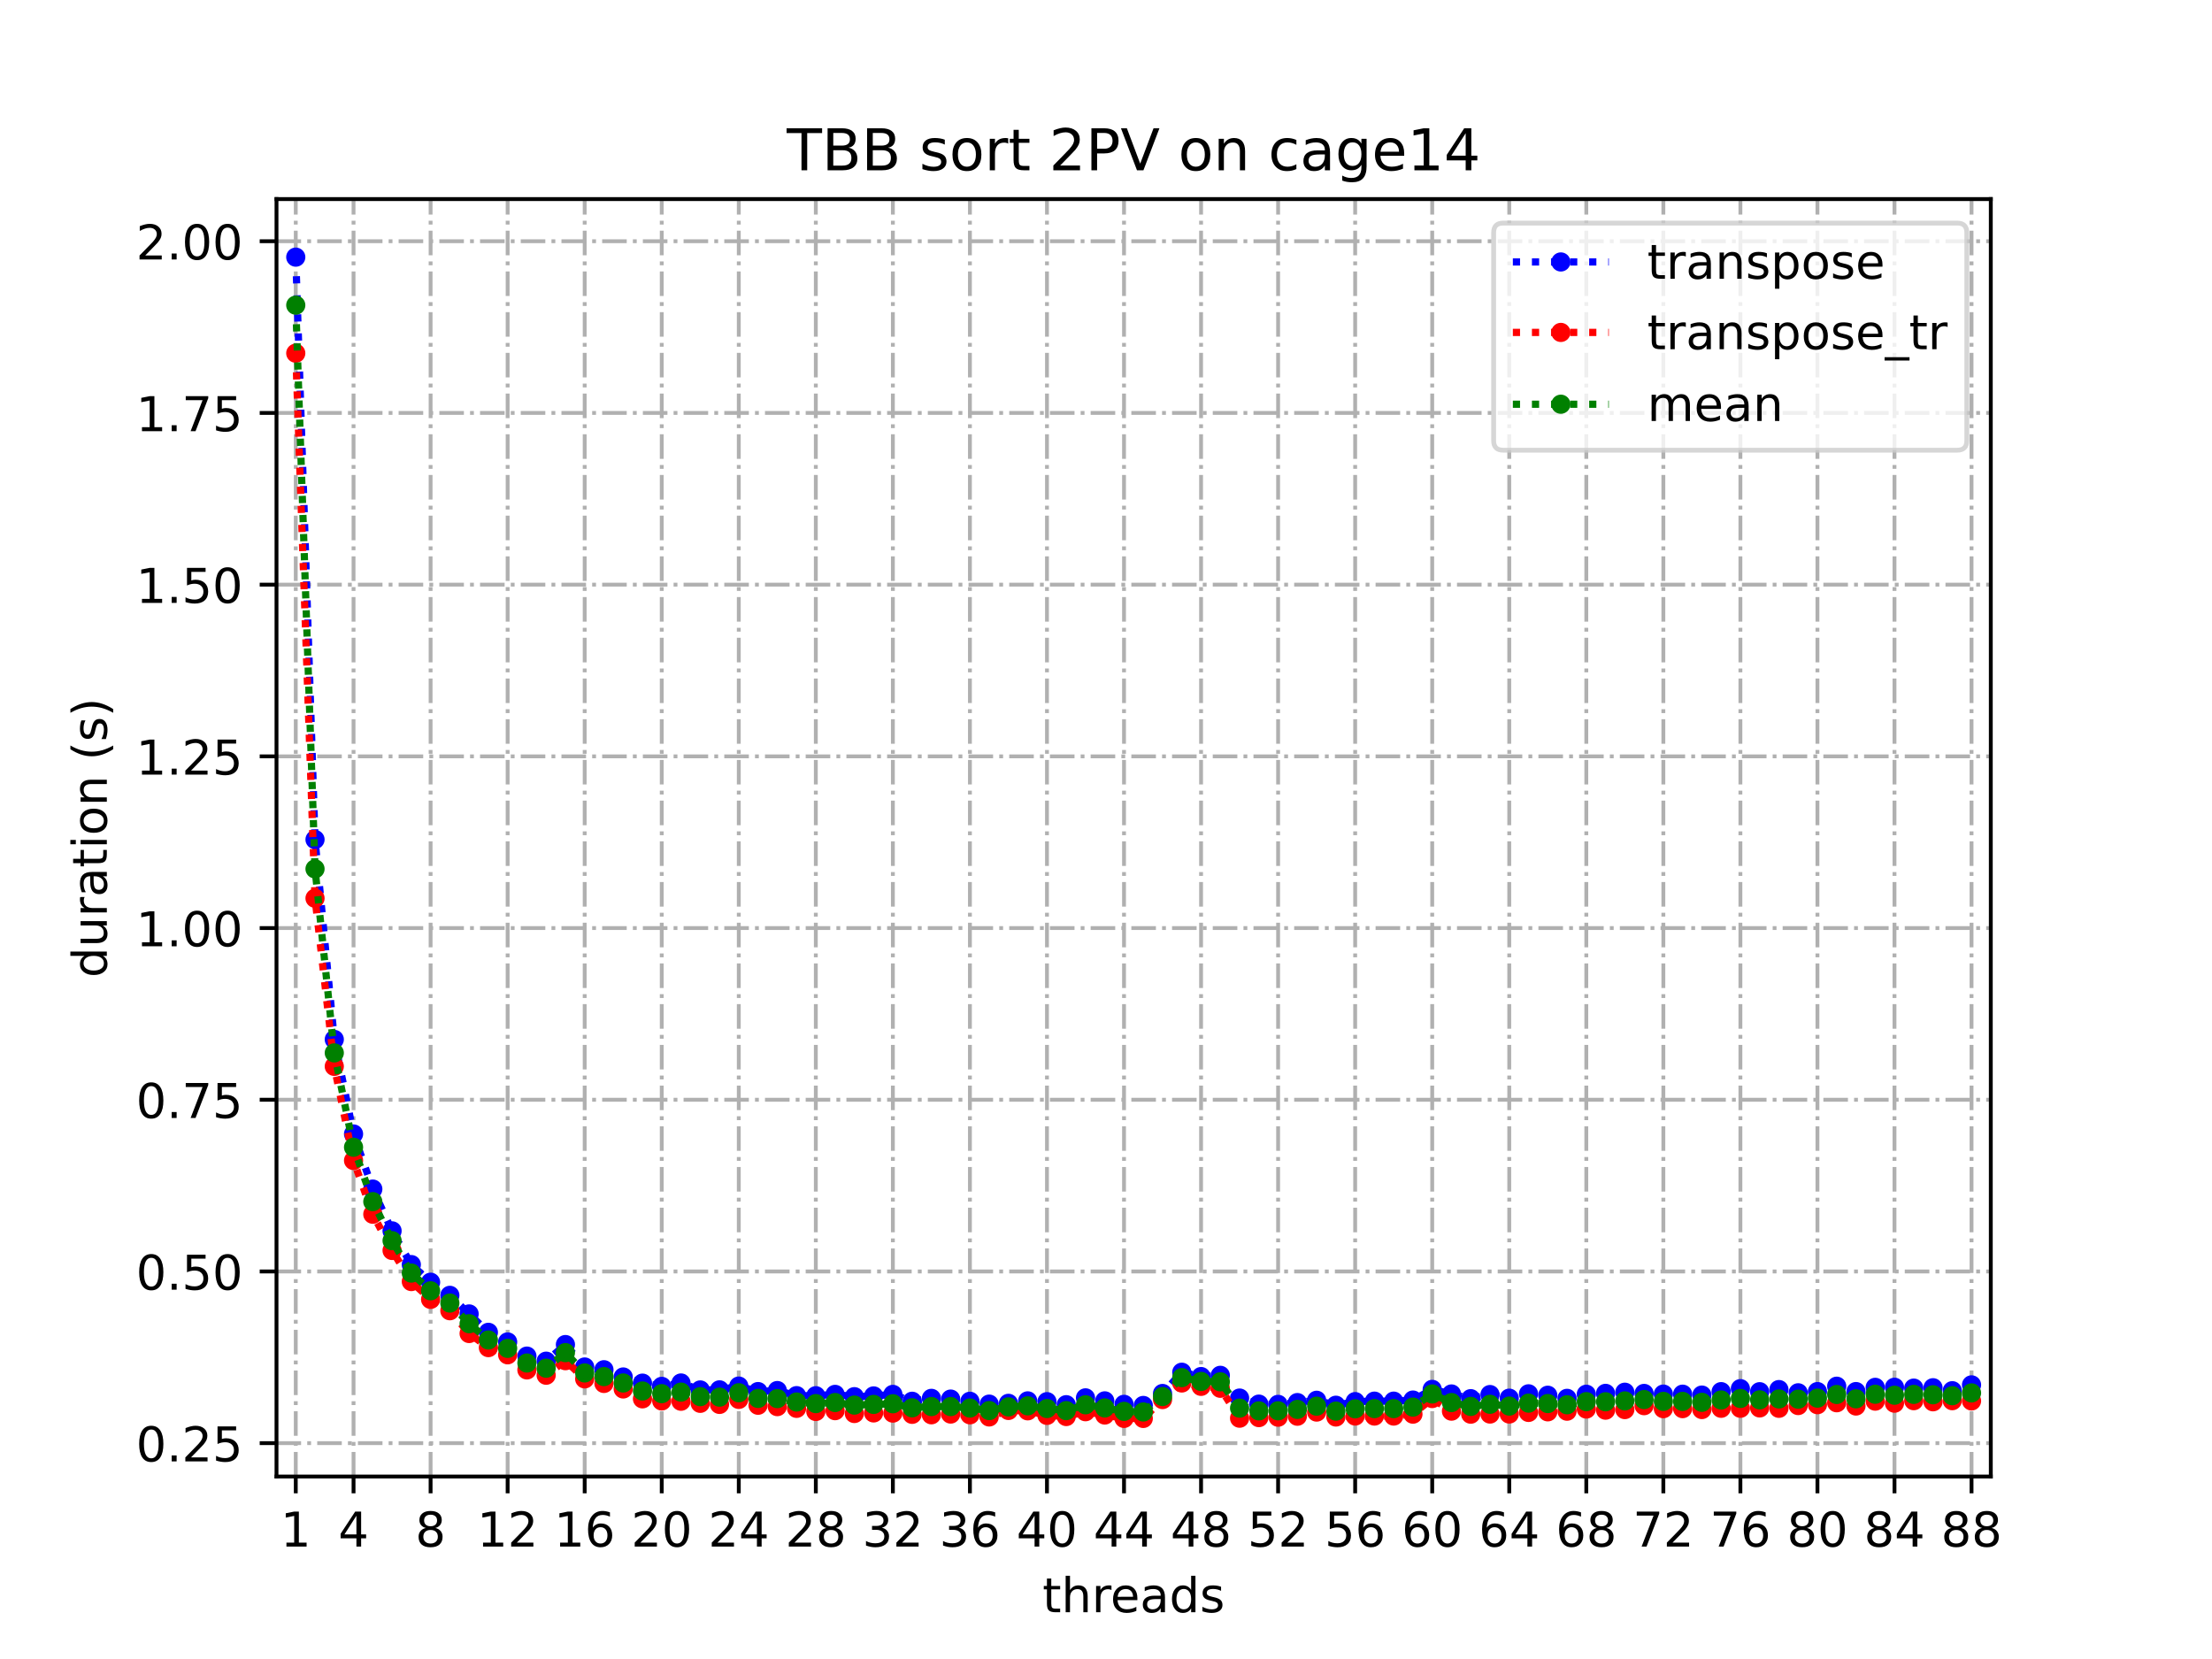 <?xml version="1.0" encoding="utf-8" standalone="no"?>
<!DOCTYPE svg PUBLIC "-//W3C//DTD SVG 1.1//EN"
  "http://www.w3.org/Graphics/SVG/1.1/DTD/svg11.dtd">
<!-- Created with matplotlib (https://matplotlib.org/) -->
<svg height="345.6pt" version="1.1" viewBox="0 0 460.8 345.6" width="460.8pt" xmlns="http://www.w3.org/2000/svg" xmlns:xlink="http://www.w3.org/1999/xlink">
 <defs>
  <style type="text/css">
*{stroke-linecap:butt;stroke-linejoin:round;}
  </style>
 </defs>
 <g id="figure_1">
  <g id="patch_1">
   <path d="M 0 345.6 
L 460.8 345.6 
L 460.8 0 
L 0 0 
z
" style="fill:#ffffff;"/>
  </g>
  <g id="axes_1">
   <g id="patch_2">
    <path d="M 57.6 307.584 
L 414.72 307.584 
L 414.72 41.472 
L 57.6 41.472 
z
" style="fill:#ffffff;"/>
   </g>
   <g id="matplotlib.axis_1">
    <g id="xtick_1">
     <g id="line2d_1">
      <path clip-path="url(#pb0762f1150)" d="M 61.613 307.584 
L 61.613 41.472 
" style="fill:none;stroke:#b0b0b0;stroke-dasharray:5.12,1.28,0.8,1.28;stroke-dashoffset:0;stroke-width:0.8;"/>
     </g>
     <g id="line2d_2">
      <defs>
       <path d="M 0 0 
L 0 3.5 
" id="m46924e8974" style="stroke:#000000;stroke-width:0.8;"/>
      </defs>
      <g>
       <use style="stroke:#000000;stroke-width:0.8;" x="61.613" xlink:href="#m46924e8974" y="307.584"/>
      </g>
     </g>
     <g id="text_1">
      <!-- 1 -->
      <defs>
       <path d="M 12.406 8.297 
L 28.516 8.297 
L 28.516 63.922 
L 10.984 60.406 
L 10.984 69.391 
L 28.422 72.906 
L 38.281 72.906 
L 38.281 8.297 
L 54.391 8.297 
L 54.391 0 
L 12.406 0 
z
" id="DejaVuSans-49"/>
      </defs>
      <g transform="translate(58.431 322.182)scale(0.1 -0.1)">
       <use xlink:href="#DejaVuSans-49"/>
      </g>
     </g>
    </g>
    <g id="xtick_2">
     <g id="line2d_3">
      <path clip-path="url(#pb0762f1150)" d="M 73.65 307.584 
L 73.65 41.472 
" style="fill:none;stroke:#b0b0b0;stroke-dasharray:5.12,1.28,0.8,1.28;stroke-dashoffset:0;stroke-width:0.8;"/>
     </g>
     <g id="line2d_4">
      <g>
       <use style="stroke:#000000;stroke-width:0.8;" x="73.65" xlink:href="#m46924e8974" y="307.584"/>
      </g>
     </g>
     <g id="text_2">
      <!-- 4 -->
      <defs>
       <path d="M 37.797 64.312 
L 12.891 25.391 
L 37.797 25.391 
z
M 35.203 72.906 
L 47.609 72.906 
L 47.609 25.391 
L 58.016 25.391 
L 58.016 17.188 
L 47.609 17.188 
L 47.609 0 
L 37.797 0 
L 37.797 17.188 
L 4.891 17.188 
L 4.891 26.703 
z
" id="DejaVuSans-52"/>
      </defs>
      <g transform="translate(70.469 322.182)scale(0.1 -0.1)">
       <use xlink:href="#DejaVuSans-52"/>
      </g>
     </g>
    </g>
    <g id="xtick_3">
     <g id="line2d_5">
      <path clip-path="url(#pb0762f1150)" d="M 89.701 307.584 
L 89.701 41.472 
" style="fill:none;stroke:#b0b0b0;stroke-dasharray:5.12,1.28,0.8,1.28;stroke-dashoffset:0;stroke-width:0.8;"/>
     </g>
     <g id="line2d_6">
      <g>
       <use style="stroke:#000000;stroke-width:0.8;" x="89.701" xlink:href="#m46924e8974" y="307.584"/>
      </g>
     </g>
     <g id="text_3">
      <!-- 8 -->
      <defs>
       <path d="M 31.781 34.625 
Q 24.75 34.625 20.719 30.859 
Q 16.703 27.094 16.703 20.516 
Q 16.703 13.922 20.719 10.156 
Q 24.75 6.391 31.781 6.391 
Q 38.812 6.391 42.859 10.172 
Q 46.922 13.969 46.922 20.516 
Q 46.922 27.094 42.891 30.859 
Q 38.875 34.625 31.781 34.625 
z
M 21.922 38.812 
Q 15.578 40.375 12.031 44.719 
Q 8.5 49.078 8.5 55.328 
Q 8.5 64.062 14.719 69.141 
Q 20.953 74.219 31.781 74.219 
Q 42.672 74.219 48.875 69.141 
Q 55.078 64.062 55.078 55.328 
Q 55.078 49.078 51.531 44.719 
Q 48 40.375 41.703 38.812 
Q 48.828 37.156 52.797 32.312 
Q 56.781 27.484 56.781 20.516 
Q 56.781 9.906 50.312 4.234 
Q 43.844 -1.422 31.781 -1.422 
Q 19.734 -1.422 13.25 4.234 
Q 6.781 9.906 6.781 20.516 
Q 6.781 27.484 10.781 32.312 
Q 14.797 37.156 21.922 38.812 
z
M 18.312 54.391 
Q 18.312 48.734 21.844 45.562 
Q 25.391 42.391 31.781 42.391 
Q 38.141 42.391 41.719 45.562 
Q 45.312 48.734 45.312 54.391 
Q 45.312 60.062 41.719 63.234 
Q 38.141 66.406 31.781 66.406 
Q 25.391 66.406 21.844 63.234 
Q 18.312 60.062 18.312 54.391 
z
" id="DejaVuSans-56"/>
      </defs>
      <g transform="translate(86.519 322.182)scale(0.1 -0.1)">
       <use xlink:href="#DejaVuSans-56"/>
      </g>
     </g>
    </g>
    <g id="xtick_4">
     <g id="line2d_7">
      <path clip-path="url(#pb0762f1150)" d="M 105.751 307.584 
L 105.751 41.472 
" style="fill:none;stroke:#b0b0b0;stroke-dasharray:5.12,1.28,0.8,1.28;stroke-dashoffset:0;stroke-width:0.8;"/>
     </g>
     <g id="line2d_8">
      <g>
       <use style="stroke:#000000;stroke-width:0.8;" x="105.751" xlink:href="#m46924e8974" y="307.584"/>
      </g>
     </g>
     <g id="text_4">
      <!-- 12 -->
      <defs>
       <path d="M 19.188 8.297 
L 53.609 8.297 
L 53.609 0 
L 7.328 0 
L 7.328 8.297 
Q 12.938 14.109 22.625 23.891 
Q 32.328 33.688 34.812 36.531 
Q 39.547 41.844 41.422 45.531 
Q 43.312 49.219 43.312 52.781 
Q 43.312 58.594 39.234 62.25 
Q 35.156 65.922 28.609 65.922 
Q 23.969 65.922 18.812 64.312 
Q 13.672 62.703 7.812 59.422 
L 7.812 69.391 
Q 13.766 71.781 18.938 73 
Q 24.125 74.219 28.422 74.219 
Q 39.75 74.219 46.484 68.547 
Q 53.219 62.891 53.219 53.422 
Q 53.219 48.922 51.531 44.891 
Q 49.859 40.875 45.406 35.406 
Q 44.188 33.984 37.641 27.219 
Q 31.109 20.453 19.188 8.297 
z
" id="DejaVuSans-50"/>
      </defs>
      <g transform="translate(99.389 322.182)scale(0.1 -0.1)">
       <use xlink:href="#DejaVuSans-49"/>
       <use x="63.623" xlink:href="#DejaVuSans-50"/>
      </g>
     </g>
    </g>
    <g id="xtick_5">
     <g id="line2d_9">
      <path clip-path="url(#pb0762f1150)" d="M 121.801 307.584 
L 121.801 41.472 
" style="fill:none;stroke:#b0b0b0;stroke-dasharray:5.12,1.28,0.8,1.28;stroke-dashoffset:0;stroke-width:0.8;"/>
     </g>
     <g id="line2d_10">
      <g>
       <use style="stroke:#000000;stroke-width:0.8;" x="121.801" xlink:href="#m46924e8974" y="307.584"/>
      </g>
     </g>
     <g id="text_5">
      <!-- 16 -->
      <defs>
       <path d="M 33.016 40.375 
Q 26.375 40.375 22.484 35.828 
Q 18.609 31.297 18.609 23.391 
Q 18.609 15.531 22.484 10.953 
Q 26.375 6.391 33.016 6.391 
Q 39.656 6.391 43.531 10.953 
Q 47.406 15.531 47.406 23.391 
Q 47.406 31.297 43.531 35.828 
Q 39.656 40.375 33.016 40.375 
z
M 52.594 71.297 
L 52.594 62.312 
Q 48.875 64.062 45.094 64.984 
Q 41.312 65.922 37.594 65.922 
Q 27.828 65.922 22.672 59.328 
Q 17.531 52.734 16.797 39.406 
Q 19.672 43.656 24.016 45.922 
Q 28.375 48.188 33.594 48.188 
Q 44.578 48.188 50.953 41.516 
Q 57.328 34.859 57.328 23.391 
Q 57.328 12.156 50.688 5.359 
Q 44.047 -1.422 33.016 -1.422 
Q 20.359 -1.422 13.672 8.266 
Q 6.984 17.969 6.984 36.375 
Q 6.984 53.656 15.188 63.938 
Q 23.391 74.219 37.203 74.219 
Q 40.922 74.219 44.703 73.484 
Q 48.484 72.75 52.594 71.297 
z
" id="DejaVuSans-54"/>
      </defs>
      <g transform="translate(115.439 322.182)scale(0.1 -0.1)">
       <use xlink:href="#DejaVuSans-49"/>
       <use x="63.623" xlink:href="#DejaVuSans-54"/>
      </g>
     </g>
    </g>
    <g id="xtick_6">
     <g id="line2d_11">
      <path clip-path="url(#pb0762f1150)" d="M 137.852 307.584 
L 137.852 41.472 
" style="fill:none;stroke:#b0b0b0;stroke-dasharray:5.12,1.28,0.8,1.28;stroke-dashoffset:0;stroke-width:0.8;"/>
     </g>
     <g id="line2d_12">
      <g>
       <use style="stroke:#000000;stroke-width:0.8;" x="137.852" xlink:href="#m46924e8974" y="307.584"/>
      </g>
     </g>
     <g id="text_6">
      <!-- 20 -->
      <defs>
       <path d="M 31.781 66.406 
Q 24.172 66.406 20.328 58.906 
Q 16.5 51.422 16.5 36.375 
Q 16.5 21.391 20.328 13.891 
Q 24.172 6.391 31.781 6.391 
Q 39.453 6.391 43.281 13.891 
Q 47.125 21.391 47.125 36.375 
Q 47.125 51.422 43.281 58.906 
Q 39.453 66.406 31.781 66.406 
z
M 31.781 74.219 
Q 44.047 74.219 50.516 64.516 
Q 56.984 54.828 56.984 36.375 
Q 56.984 17.969 50.516 8.266 
Q 44.047 -1.422 31.781 -1.422 
Q 19.531 -1.422 13.062 8.266 
Q 6.594 17.969 6.594 36.375 
Q 6.594 54.828 13.062 64.516 
Q 19.531 74.219 31.781 74.219 
z
" id="DejaVuSans-48"/>
      </defs>
      <g transform="translate(131.489 322.182)scale(0.1 -0.1)">
       <use xlink:href="#DejaVuSans-50"/>
       <use x="63.623" xlink:href="#DejaVuSans-48"/>
      </g>
     </g>
    </g>
    <g id="xtick_7">
     <g id="line2d_13">
      <path clip-path="url(#pb0762f1150)" d="M 153.902 307.584 
L 153.902 41.472 
" style="fill:none;stroke:#b0b0b0;stroke-dasharray:5.12,1.28,0.8,1.28;stroke-dashoffset:0;stroke-width:0.8;"/>
     </g>
     <g id="line2d_14">
      <g>
       <use style="stroke:#000000;stroke-width:0.8;" x="153.902" xlink:href="#m46924e8974" y="307.584"/>
      </g>
     </g>
     <g id="text_7">
      <!-- 24 -->
      <g transform="translate(147.54 322.182)scale(0.1 -0.1)">
       <use xlink:href="#DejaVuSans-50"/>
       <use x="63.623" xlink:href="#DejaVuSans-52"/>
      </g>
     </g>
    </g>
    <g id="xtick_8">
     <g id="line2d_15">
      <path clip-path="url(#pb0762f1150)" d="M 169.952 307.584 
L 169.952 41.472 
" style="fill:none;stroke:#b0b0b0;stroke-dasharray:5.12,1.28,0.8,1.28;stroke-dashoffset:0;stroke-width:0.8;"/>
     </g>
     <g id="line2d_16">
      <g>
       <use style="stroke:#000000;stroke-width:0.8;" x="169.952" xlink:href="#m46924e8974" y="307.584"/>
      </g>
     </g>
     <g id="text_8">
      <!-- 28 -->
      <g transform="translate(163.59 322.182)scale(0.1 -0.1)">
       <use xlink:href="#DejaVuSans-50"/>
       <use x="63.623" xlink:href="#DejaVuSans-56"/>
      </g>
     </g>
    </g>
    <g id="xtick_9">
     <g id="line2d_17">
      <path clip-path="url(#pb0762f1150)" d="M 186.003 307.584 
L 186.003 41.472 
" style="fill:none;stroke:#b0b0b0;stroke-dasharray:5.12,1.28,0.8,1.28;stroke-dashoffset:0;stroke-width:0.8;"/>
     </g>
     <g id="line2d_18">
      <g>
       <use style="stroke:#000000;stroke-width:0.8;" x="186.003" xlink:href="#m46924e8974" y="307.584"/>
      </g>
     </g>
     <g id="text_9">
      <!-- 32 -->
      <defs>
       <path d="M 40.578 39.312 
Q 47.656 37.797 51.625 33 
Q 55.609 28.219 55.609 21.188 
Q 55.609 10.406 48.188 4.484 
Q 40.766 -1.422 27.094 -1.422 
Q 22.516 -1.422 17.656 -0.516 
Q 12.797 0.391 7.625 2.203 
L 7.625 11.719 
Q 11.719 9.328 16.594 8.109 
Q 21.484 6.891 26.812 6.891 
Q 36.078 6.891 40.938 10.547 
Q 45.797 14.203 45.797 21.188 
Q 45.797 27.641 41.281 31.266 
Q 36.766 34.906 28.719 34.906 
L 20.219 34.906 
L 20.219 43.016 
L 29.109 43.016 
Q 36.375 43.016 40.234 45.922 
Q 44.094 48.828 44.094 54.297 
Q 44.094 59.906 40.109 62.906 
Q 36.141 65.922 28.719 65.922 
Q 24.656 65.922 20.016 65.031 
Q 15.375 64.156 9.812 62.312 
L 9.812 71.094 
Q 15.438 72.656 20.344 73.438 
Q 25.25 74.219 29.594 74.219 
Q 40.828 74.219 47.359 69.109 
Q 53.906 64.016 53.906 55.328 
Q 53.906 49.266 50.438 45.094 
Q 46.969 40.922 40.578 39.312 
z
" id="DejaVuSans-51"/>
      </defs>
      <g transform="translate(179.64 322.182)scale(0.1 -0.1)">
       <use xlink:href="#DejaVuSans-51"/>
       <use x="63.623" xlink:href="#DejaVuSans-50"/>
      </g>
     </g>
    </g>
    <g id="xtick_10">
     <g id="line2d_19">
      <path clip-path="url(#pb0762f1150)" d="M 202.053 307.584 
L 202.053 41.472 
" style="fill:none;stroke:#b0b0b0;stroke-dasharray:5.12,1.28,0.8,1.28;stroke-dashoffset:0;stroke-width:0.8;"/>
     </g>
     <g id="line2d_20">
      <g>
       <use style="stroke:#000000;stroke-width:0.8;" x="202.053" xlink:href="#m46924e8974" y="307.584"/>
      </g>
     </g>
     <g id="text_10">
      <!-- 36 -->
      <g transform="translate(195.691 322.182)scale(0.1 -0.1)">
       <use xlink:href="#DejaVuSans-51"/>
       <use x="63.623" xlink:href="#DejaVuSans-54"/>
      </g>
     </g>
    </g>
    <g id="xtick_11">
     <g id="line2d_21">
      <path clip-path="url(#pb0762f1150)" d="M 218.103 307.584 
L 218.103 41.472 
" style="fill:none;stroke:#b0b0b0;stroke-dasharray:5.12,1.28,0.8,1.28;stroke-dashoffset:0;stroke-width:0.8;"/>
     </g>
     <g id="line2d_22">
      <g>
       <use style="stroke:#000000;stroke-width:0.8;" x="218.103" xlink:href="#m46924e8974" y="307.584"/>
      </g>
     </g>
     <g id="text_11">
      <!-- 40 -->
      <g transform="translate(211.741 322.182)scale(0.1 -0.1)">
       <use xlink:href="#DejaVuSans-52"/>
       <use x="63.623" xlink:href="#DejaVuSans-48"/>
      </g>
     </g>
    </g>
    <g id="xtick_12">
     <g id="line2d_23">
      <path clip-path="url(#pb0762f1150)" d="M 234.154 307.584 
L 234.154 41.472 
" style="fill:none;stroke:#b0b0b0;stroke-dasharray:5.12,1.28,0.8,1.28;stroke-dashoffset:0;stroke-width:0.8;"/>
     </g>
     <g id="line2d_24">
      <g>
       <use style="stroke:#000000;stroke-width:0.8;" x="234.154" xlink:href="#m46924e8974" y="307.584"/>
      </g>
     </g>
     <g id="text_12">
      <!-- 44 -->
      <g transform="translate(227.791 322.182)scale(0.1 -0.1)">
       <use xlink:href="#DejaVuSans-52"/>
       <use x="63.623" xlink:href="#DejaVuSans-52"/>
      </g>
     </g>
    </g>
    <g id="xtick_13">
     <g id="line2d_25">
      <path clip-path="url(#pb0762f1150)" d="M 250.204 307.584 
L 250.204 41.472 
" style="fill:none;stroke:#b0b0b0;stroke-dasharray:5.12,1.28,0.8,1.28;stroke-dashoffset:0;stroke-width:0.8;"/>
     </g>
     <g id="line2d_26">
      <g>
       <use style="stroke:#000000;stroke-width:0.8;" x="250.204" xlink:href="#m46924e8974" y="307.584"/>
      </g>
     </g>
     <g id="text_13">
      <!-- 48 -->
      <g transform="translate(243.842 322.182)scale(0.1 -0.1)">
       <use xlink:href="#DejaVuSans-52"/>
       <use x="63.623" xlink:href="#DejaVuSans-56"/>
      </g>
     </g>
    </g>
    <g id="xtick_14">
     <g id="line2d_27">
      <path clip-path="url(#pb0762f1150)" d="M 266.254 307.584 
L 266.254 41.472 
" style="fill:none;stroke:#b0b0b0;stroke-dasharray:5.12,1.28,0.8,1.28;stroke-dashoffset:0;stroke-width:0.8;"/>
     </g>
     <g id="line2d_28">
      <g>
       <use style="stroke:#000000;stroke-width:0.8;" x="266.254" xlink:href="#m46924e8974" y="307.584"/>
      </g>
     </g>
     <g id="text_14">
      <!-- 52 -->
      <defs>
       <path d="M 10.797 72.906 
L 49.516 72.906 
L 49.516 64.594 
L 19.828 64.594 
L 19.828 46.734 
Q 21.969 47.469 24.109 47.828 
Q 26.266 48.188 28.422 48.188 
Q 40.625 48.188 47.75 41.5 
Q 54.891 34.812 54.891 23.391 
Q 54.891 11.625 47.562 5.094 
Q 40.234 -1.422 26.906 -1.422 
Q 22.312 -1.422 17.547 -0.641 
Q 12.797 0.141 7.719 1.703 
L 7.719 11.625 
Q 12.109 9.234 16.797 8.062 
Q 21.484 6.891 26.703 6.891 
Q 35.156 6.891 40.078 11.328 
Q 45.016 15.766 45.016 23.391 
Q 45.016 31 40.078 35.438 
Q 35.156 39.891 26.703 39.891 
Q 22.75 39.891 18.812 39.016 
Q 14.891 38.141 10.797 36.281 
z
" id="DejaVuSans-53"/>
      </defs>
      <g transform="translate(259.892 322.182)scale(0.1 -0.1)">
       <use xlink:href="#DejaVuSans-53"/>
       <use x="63.623" xlink:href="#DejaVuSans-50"/>
      </g>
     </g>
    </g>
    <g id="xtick_15">
     <g id="line2d_29">
      <path clip-path="url(#pb0762f1150)" d="M 282.305 307.584 
L 282.305 41.472 
" style="fill:none;stroke:#b0b0b0;stroke-dasharray:5.12,1.28,0.8,1.28;stroke-dashoffset:0;stroke-width:0.8;"/>
     </g>
     <g id="line2d_30">
      <g>
       <use style="stroke:#000000;stroke-width:0.8;" x="282.305" xlink:href="#m46924e8974" y="307.584"/>
      </g>
     </g>
     <g id="text_15">
      <!-- 56 -->
      <g transform="translate(275.942 322.182)scale(0.1 -0.1)">
       <use xlink:href="#DejaVuSans-53"/>
       <use x="63.623" xlink:href="#DejaVuSans-54"/>
      </g>
     </g>
    </g>
    <g id="xtick_16">
     <g id="line2d_31">
      <path clip-path="url(#pb0762f1150)" d="M 298.355 307.584 
L 298.355 41.472 
" style="fill:none;stroke:#b0b0b0;stroke-dasharray:5.12,1.28,0.8,1.28;stroke-dashoffset:0;stroke-width:0.8;"/>
     </g>
     <g id="line2d_32">
      <g>
       <use style="stroke:#000000;stroke-width:0.8;" x="298.355" xlink:href="#m46924e8974" y="307.584"/>
      </g>
     </g>
     <g id="text_16">
      <!-- 60 -->
      <g transform="translate(291.993 322.182)scale(0.1 -0.1)">
       <use xlink:href="#DejaVuSans-54"/>
       <use x="63.623" xlink:href="#DejaVuSans-48"/>
      </g>
     </g>
    </g>
    <g id="xtick_17">
     <g id="line2d_33">
      <path clip-path="url(#pb0762f1150)" d="M 314.405 307.584 
L 314.405 41.472 
" style="fill:none;stroke:#b0b0b0;stroke-dasharray:5.12,1.28,0.8,1.28;stroke-dashoffset:0;stroke-width:0.8;"/>
     </g>
     <g id="line2d_34">
      <g>
       <use style="stroke:#000000;stroke-width:0.8;" x="314.405" xlink:href="#m46924e8974" y="307.584"/>
      </g>
     </g>
     <g id="text_17">
      <!-- 64 -->
      <g transform="translate(308.043 322.182)scale(0.1 -0.1)">
       <use xlink:href="#DejaVuSans-54"/>
       <use x="63.623" xlink:href="#DejaVuSans-52"/>
      </g>
     </g>
    </g>
    <g id="xtick_18">
     <g id="line2d_35">
      <path clip-path="url(#pb0762f1150)" d="M 330.456 307.584 
L 330.456 41.472 
" style="fill:none;stroke:#b0b0b0;stroke-dasharray:5.12,1.28,0.8,1.28;stroke-dashoffset:0;stroke-width:0.8;"/>
     </g>
     <g id="line2d_36">
      <g>
       <use style="stroke:#000000;stroke-width:0.8;" x="330.456" xlink:href="#m46924e8974" y="307.584"/>
      </g>
     </g>
     <g id="text_18">
      <!-- 68 -->
      <g transform="translate(324.093 322.182)scale(0.1 -0.1)">
       <use xlink:href="#DejaVuSans-54"/>
       <use x="63.623" xlink:href="#DejaVuSans-56"/>
      </g>
     </g>
    </g>
    <g id="xtick_19">
     <g id="line2d_37">
      <path clip-path="url(#pb0762f1150)" d="M 346.506 307.584 
L 346.506 41.472 
" style="fill:none;stroke:#b0b0b0;stroke-dasharray:5.12,1.28,0.8,1.28;stroke-dashoffset:0;stroke-width:0.8;"/>
     </g>
     <g id="line2d_38">
      <g>
       <use style="stroke:#000000;stroke-width:0.8;" x="346.506" xlink:href="#m46924e8974" y="307.584"/>
      </g>
     </g>
     <g id="text_19">
      <!-- 72 -->
      <defs>
       <path d="M 8.203 72.906 
L 55.078 72.906 
L 55.078 68.703 
L 28.609 0 
L 18.312 0 
L 43.219 64.594 
L 8.203 64.594 
z
" id="DejaVuSans-55"/>
      </defs>
      <g transform="translate(340.144 322.182)scale(0.1 -0.1)">
       <use xlink:href="#DejaVuSans-55"/>
       <use x="63.623" xlink:href="#DejaVuSans-50"/>
      </g>
     </g>
    </g>
    <g id="xtick_20">
     <g id="line2d_39">
      <path clip-path="url(#pb0762f1150)" d="M 362.556 307.584 
L 362.556 41.472 
" style="fill:none;stroke:#b0b0b0;stroke-dasharray:5.12,1.28,0.8,1.28;stroke-dashoffset:0;stroke-width:0.8;"/>
     </g>
     <g id="line2d_40">
      <g>
       <use style="stroke:#000000;stroke-width:0.8;" x="362.556" xlink:href="#m46924e8974" y="307.584"/>
      </g>
     </g>
     <g id="text_20">
      <!-- 76 -->
      <g transform="translate(356.194 322.182)scale(0.1 -0.1)">
       <use xlink:href="#DejaVuSans-55"/>
       <use x="63.623" xlink:href="#DejaVuSans-54"/>
      </g>
     </g>
    </g>
    <g id="xtick_21">
     <g id="line2d_41">
      <path clip-path="url(#pb0762f1150)" d="M 378.607 307.584 
L 378.607 41.472 
" style="fill:none;stroke:#b0b0b0;stroke-dasharray:5.12,1.28,0.8,1.28;stroke-dashoffset:0;stroke-width:0.8;"/>
     </g>
     <g id="line2d_42">
      <g>
       <use style="stroke:#000000;stroke-width:0.8;" x="378.607" xlink:href="#m46924e8974" y="307.584"/>
      </g>
     </g>
     <g id="text_21">
      <!-- 80 -->
      <g transform="translate(372.244 322.182)scale(0.1 -0.1)">
       <use xlink:href="#DejaVuSans-56"/>
       <use x="63.623" xlink:href="#DejaVuSans-48"/>
      </g>
     </g>
    </g>
    <g id="xtick_22">
     <g id="line2d_43">
      <path clip-path="url(#pb0762f1150)" d="M 394.657 307.584 
L 394.657 41.472 
" style="fill:none;stroke:#b0b0b0;stroke-dasharray:5.12,1.28,0.8,1.28;stroke-dashoffset:0;stroke-width:0.8;"/>
     </g>
     <g id="line2d_44">
      <g>
       <use style="stroke:#000000;stroke-width:0.8;" x="394.657" xlink:href="#m46924e8974" y="307.584"/>
      </g>
     </g>
     <g id="text_22">
      <!-- 84 -->
      <g transform="translate(388.295 322.182)scale(0.1 -0.1)">
       <use xlink:href="#DejaVuSans-56"/>
       <use x="63.623" xlink:href="#DejaVuSans-52"/>
      </g>
     </g>
    </g>
    <g id="xtick_23">
     <g id="line2d_45">
      <path clip-path="url(#pb0762f1150)" d="M 410.707 307.584 
L 410.707 41.472 
" style="fill:none;stroke:#b0b0b0;stroke-dasharray:5.12,1.28,0.8,1.28;stroke-dashoffset:0;stroke-width:0.8;"/>
     </g>
     <g id="line2d_46">
      <g>
       <use style="stroke:#000000;stroke-width:0.8;" x="410.707" xlink:href="#m46924e8974" y="307.584"/>
      </g>
     </g>
     <g id="text_23">
      <!-- 88 -->
      <g transform="translate(404.345 322.182)scale(0.1 -0.1)">
       <use xlink:href="#DejaVuSans-56"/>
       <use x="63.623" xlink:href="#DejaVuSans-56"/>
      </g>
     </g>
    </g>
    <g id="text_24">
     <!-- threads -->
     <defs>
      <path d="M 18.312 70.219 
L 18.312 54.688 
L 36.812 54.688 
L 36.812 47.703 
L 18.312 47.703 
L 18.312 18.016 
Q 18.312 11.328 20.141 9.422 
Q 21.969 7.516 27.594 7.516 
L 36.812 7.516 
L 36.812 0 
L 27.594 0 
Q 17.188 0 13.234 3.875 
Q 9.281 7.766 9.281 18.016 
L 9.281 47.703 
L 2.688 47.703 
L 2.688 54.688 
L 9.281 54.688 
L 9.281 70.219 
z
" id="DejaVuSans-116"/>
      <path d="M 54.891 33.016 
L 54.891 0 
L 45.906 0 
L 45.906 32.719 
Q 45.906 40.484 42.875 44.328 
Q 39.844 48.188 33.797 48.188 
Q 26.516 48.188 22.312 43.547 
Q 18.109 38.922 18.109 30.906 
L 18.109 0 
L 9.078 0 
L 9.078 75.984 
L 18.109 75.984 
L 18.109 46.188 
Q 21.344 51.125 25.703 53.562 
Q 30.078 56 35.797 56 
Q 45.219 56 50.047 50.172 
Q 54.891 44.344 54.891 33.016 
z
" id="DejaVuSans-104"/>
      <path d="M 41.109 46.297 
Q 39.594 47.172 37.812 47.578 
Q 36.031 48 33.891 48 
Q 26.266 48 22.188 43.047 
Q 18.109 38.094 18.109 28.812 
L 18.109 0 
L 9.078 0 
L 9.078 54.688 
L 18.109 54.688 
L 18.109 46.188 
Q 20.953 51.172 25.484 53.578 
Q 30.031 56 36.531 56 
Q 37.453 56 38.578 55.875 
Q 39.703 55.766 41.062 55.516 
z
" id="DejaVuSans-114"/>
      <path d="M 56.203 29.594 
L 56.203 25.203 
L 14.891 25.203 
Q 15.484 15.922 20.484 11.062 
Q 25.484 6.203 34.422 6.203 
Q 39.594 6.203 44.453 7.469 
Q 49.312 8.734 54.109 11.281 
L 54.109 2.781 
Q 49.266 0.734 44.188 -0.344 
Q 39.109 -1.422 33.891 -1.422 
Q 20.797 -1.422 13.156 6.188 
Q 5.516 13.812 5.516 26.812 
Q 5.516 40.234 12.766 48.109 
Q 20.016 56 32.328 56 
Q 43.359 56 49.781 48.891 
Q 56.203 41.797 56.203 29.594 
z
M 47.219 32.234 
Q 47.125 39.594 43.094 43.984 
Q 39.062 48.391 32.422 48.391 
Q 24.906 48.391 20.391 44.141 
Q 15.875 39.891 15.188 32.172 
z
" id="DejaVuSans-101"/>
      <path d="M 34.281 27.484 
Q 23.391 27.484 19.188 25 
Q 14.984 22.516 14.984 16.5 
Q 14.984 11.719 18.141 8.906 
Q 21.297 6.109 26.703 6.109 
Q 34.188 6.109 38.703 11.406 
Q 43.219 16.703 43.219 25.484 
L 43.219 27.484 
z
M 52.203 31.203 
L 52.203 0 
L 43.219 0 
L 43.219 8.297 
Q 40.141 3.328 35.547 0.953 
Q 30.953 -1.422 24.312 -1.422 
Q 15.922 -1.422 10.953 3.297 
Q 6 8.016 6 15.922 
Q 6 25.141 12.172 29.828 
Q 18.359 34.516 30.609 34.516 
L 43.219 34.516 
L 43.219 35.406 
Q 43.219 41.609 39.141 45 
Q 35.062 48.391 27.688 48.391 
Q 23 48.391 18.547 47.266 
Q 14.109 46.141 10.016 43.891 
L 10.016 52.203 
Q 14.938 54.109 19.578 55.047 
Q 24.219 56 28.609 56 
Q 40.484 56 46.344 49.844 
Q 52.203 43.703 52.203 31.203 
z
" id="DejaVuSans-97"/>
      <path d="M 45.406 46.391 
L 45.406 75.984 
L 54.391 75.984 
L 54.391 0 
L 45.406 0 
L 45.406 8.203 
Q 42.578 3.328 38.25 0.953 
Q 33.938 -1.422 27.875 -1.422 
Q 17.969 -1.422 11.734 6.484 
Q 5.516 14.406 5.516 27.297 
Q 5.516 40.188 11.734 48.094 
Q 17.969 56 27.875 56 
Q 33.938 56 38.25 53.625 
Q 42.578 51.266 45.406 46.391 
z
M 14.797 27.297 
Q 14.797 17.391 18.875 11.75 
Q 22.953 6.109 30.078 6.109 
Q 37.203 6.109 41.297 11.75 
Q 45.406 17.391 45.406 27.297 
Q 45.406 37.203 41.297 42.844 
Q 37.203 48.484 30.078 48.484 
Q 22.953 48.484 18.875 42.844 
Q 14.797 37.203 14.797 27.297 
z
" id="DejaVuSans-100"/>
      <path d="M 44.281 53.078 
L 44.281 44.578 
Q 40.484 46.531 36.375 47.5 
Q 32.281 48.484 27.875 48.484 
Q 21.188 48.484 17.844 46.438 
Q 14.5 44.391 14.5 40.281 
Q 14.5 37.156 16.891 35.375 
Q 19.281 33.594 26.516 31.984 
L 29.594 31.297 
Q 39.156 29.25 43.188 25.516 
Q 47.219 21.781 47.219 15.094 
Q 47.219 7.469 41.188 3.016 
Q 35.156 -1.422 24.609 -1.422 
Q 20.219 -1.422 15.453 -0.562 
Q 10.688 0.297 5.422 2 
L 5.422 11.281 
Q 10.406 8.688 15.234 7.391 
Q 20.062 6.109 24.812 6.109 
Q 31.156 6.109 34.562 8.281 
Q 37.984 10.453 37.984 14.406 
Q 37.984 18.062 35.516 20.016 
Q 33.062 21.969 24.703 23.781 
L 21.578 24.516 
Q 13.234 26.266 9.516 29.906 
Q 5.812 33.547 5.812 39.891 
Q 5.812 47.609 11.281 51.797 
Q 16.75 56 26.812 56 
Q 31.781 56 36.172 55.266 
Q 40.578 54.547 44.281 53.078 
z
" id="DejaVuSans-115"/>
     </defs>
     <g transform="translate(217.169 335.861)scale(0.1 -0.1)">
      <use xlink:href="#DejaVuSans-116"/>
      <use x="39.209" xlink:href="#DejaVuSans-104"/>
      <use x="102.588" xlink:href="#DejaVuSans-114"/>
      <use x="141.451" xlink:href="#DejaVuSans-101"/>
      <use x="202.975" xlink:href="#DejaVuSans-97"/>
      <use x="264.254" xlink:href="#DejaVuSans-100"/>
      <use x="327.73" xlink:href="#DejaVuSans-115"/>
     </g>
    </g>
   </g>
   <g id="matplotlib.axis_2">
    <g id="ytick_1">
     <g id="line2d_47">
      <path clip-path="url(#pb0762f1150)" d="M 57.6 300.636 
L 414.72 300.636 
" style="fill:none;stroke:#b0b0b0;stroke-dasharray:5.12,1.28,0.8,1.28;stroke-dashoffset:0;stroke-width:0.8;"/>
     </g>
     <g id="line2d_48">
      <defs>
       <path d="M 0 0 
L -3.5 0 
" id="m2c50d65838" style="stroke:#000000;stroke-width:0.8;"/>
      </defs>
      <g>
       <use style="stroke:#000000;stroke-width:0.8;" x="57.6" xlink:href="#m2c50d65838" y="300.636"/>
      </g>
     </g>
     <g id="text_25">
      <!-- 0.25 -->
      <defs>
       <path d="M 10.688 12.406 
L 21 12.406 
L 21 0 
L 10.688 0 
z
" id="DejaVuSans-46"/>
      </defs>
      <g transform="translate(28.334 304.435)scale(0.1 -0.1)">
       <use xlink:href="#DejaVuSans-48"/>
       <use x="63.623" xlink:href="#DejaVuSans-46"/>
       <use x="95.41" xlink:href="#DejaVuSans-50"/>
       <use x="159.033" xlink:href="#DejaVuSans-53"/>
      </g>
     </g>
    </g>
    <g id="ytick_2">
     <g id="line2d_49">
      <path clip-path="url(#pb0762f1150)" d="M 57.6 264.867 
L 414.72 264.867 
" style="fill:none;stroke:#b0b0b0;stroke-dasharray:5.12,1.28,0.8,1.28;stroke-dashoffset:0;stroke-width:0.8;"/>
     </g>
     <g id="line2d_50">
      <g>
       <use style="stroke:#000000;stroke-width:0.8;" x="57.6" xlink:href="#m2c50d65838" y="264.867"/>
      </g>
     </g>
     <g id="text_26">
      <!-- 0.50 -->
      <g transform="translate(28.334 268.666)scale(0.1 -0.1)">
       <use xlink:href="#DejaVuSans-48"/>
       <use x="63.623" xlink:href="#DejaVuSans-46"/>
       <use x="95.41" xlink:href="#DejaVuSans-53"/>
       <use x="159.033" xlink:href="#DejaVuSans-48"/>
      </g>
     </g>
    </g>
    <g id="ytick_3">
     <g id="line2d_51">
      <path clip-path="url(#pb0762f1150)" d="M 57.6 229.098 
L 414.72 229.098 
" style="fill:none;stroke:#b0b0b0;stroke-dasharray:5.12,1.28,0.8,1.28;stroke-dashoffset:0;stroke-width:0.8;"/>
     </g>
     <g id="line2d_52">
      <g>
       <use style="stroke:#000000;stroke-width:0.8;" x="57.6" xlink:href="#m2c50d65838" y="229.098"/>
      </g>
     </g>
     <g id="text_27">
      <!-- 0.75 -->
      <g transform="translate(28.334 232.897)scale(0.1 -0.1)">
       <use xlink:href="#DejaVuSans-48"/>
       <use x="63.623" xlink:href="#DejaVuSans-46"/>
       <use x="95.41" xlink:href="#DejaVuSans-55"/>
       <use x="159.033" xlink:href="#DejaVuSans-53"/>
      </g>
     </g>
    </g>
    <g id="ytick_4">
     <g id="line2d_53">
      <path clip-path="url(#pb0762f1150)" d="M 57.6 193.329 
L 414.72 193.329 
" style="fill:none;stroke:#b0b0b0;stroke-dasharray:5.12,1.28,0.8,1.28;stroke-dashoffset:0;stroke-width:0.8;"/>
     </g>
     <g id="line2d_54">
      <g>
       <use style="stroke:#000000;stroke-width:0.8;" x="57.6" xlink:href="#m2c50d65838" y="193.329"/>
      </g>
     </g>
     <g id="text_28">
      <!-- 1.00 -->
      <g transform="translate(28.334 197.128)scale(0.1 -0.1)">
       <use xlink:href="#DejaVuSans-49"/>
       <use x="63.623" xlink:href="#DejaVuSans-46"/>
       <use x="95.41" xlink:href="#DejaVuSans-48"/>
       <use x="159.033" xlink:href="#DejaVuSans-48"/>
      </g>
     </g>
    </g>
    <g id="ytick_5">
     <g id="line2d_55">
      <path clip-path="url(#pb0762f1150)" d="M 57.6 157.56 
L 414.72 157.56 
" style="fill:none;stroke:#b0b0b0;stroke-dasharray:5.12,1.28,0.8,1.28;stroke-dashoffset:0;stroke-width:0.8;"/>
     </g>
     <g id="line2d_56">
      <g>
       <use style="stroke:#000000;stroke-width:0.8;" x="57.6" xlink:href="#m2c50d65838" y="157.56"/>
      </g>
     </g>
     <g id="text_29">
      <!-- 1.25 -->
      <g transform="translate(28.334 161.36)scale(0.1 -0.1)">
       <use xlink:href="#DejaVuSans-49"/>
       <use x="63.623" xlink:href="#DejaVuSans-46"/>
       <use x="95.41" xlink:href="#DejaVuSans-50"/>
       <use x="159.033" xlink:href="#DejaVuSans-53"/>
      </g>
     </g>
    </g>
    <g id="ytick_6">
     <g id="line2d_57">
      <path clip-path="url(#pb0762f1150)" d="M 57.6 121.791 
L 414.72 121.791 
" style="fill:none;stroke:#b0b0b0;stroke-dasharray:5.12,1.28,0.8,1.28;stroke-dashoffset:0;stroke-width:0.8;"/>
     </g>
     <g id="line2d_58">
      <g>
       <use style="stroke:#000000;stroke-width:0.8;" x="57.6" xlink:href="#m2c50d65838" y="121.791"/>
      </g>
     </g>
     <g id="text_30">
      <!-- 1.50 -->
      <g transform="translate(28.334 125.591)scale(0.1 -0.1)">
       <use xlink:href="#DejaVuSans-49"/>
       <use x="63.623" xlink:href="#DejaVuSans-46"/>
       <use x="95.41" xlink:href="#DejaVuSans-53"/>
       <use x="159.033" xlink:href="#DejaVuSans-48"/>
      </g>
     </g>
    </g>
    <g id="ytick_7">
     <g id="line2d_59">
      <path clip-path="url(#pb0762f1150)" d="M 57.6 86.023 
L 414.72 86.023 
" style="fill:none;stroke:#b0b0b0;stroke-dasharray:5.12,1.28,0.8,1.28;stroke-dashoffset:0;stroke-width:0.8;"/>
     </g>
     <g id="line2d_60">
      <g>
       <use style="stroke:#000000;stroke-width:0.8;" x="57.6" xlink:href="#m2c50d65838" y="86.023"/>
      </g>
     </g>
     <g id="text_31">
      <!-- 1.75 -->
      <g transform="translate(28.334 89.822)scale(0.1 -0.1)">
       <use xlink:href="#DejaVuSans-49"/>
       <use x="63.623" xlink:href="#DejaVuSans-46"/>
       <use x="95.41" xlink:href="#DejaVuSans-55"/>
       <use x="159.033" xlink:href="#DejaVuSans-53"/>
      </g>
     </g>
    </g>
    <g id="ytick_8">
     <g id="line2d_61">
      <path clip-path="url(#pb0762f1150)" d="M 57.6 50.254 
L 414.72 50.254 
" style="fill:none;stroke:#b0b0b0;stroke-dasharray:5.12,1.28,0.8,1.28;stroke-dashoffset:0;stroke-width:0.8;"/>
     </g>
     <g id="line2d_62">
      <g>
       <use style="stroke:#000000;stroke-width:0.8;" x="57.6" xlink:href="#m2c50d65838" y="50.254"/>
      </g>
     </g>
     <g id="text_32">
      <!-- 2.00 -->
      <g transform="translate(28.334 54.053)scale(0.1 -0.1)">
       <use xlink:href="#DejaVuSans-50"/>
       <use x="63.623" xlink:href="#DejaVuSans-46"/>
       <use x="95.41" xlink:href="#DejaVuSans-48"/>
       <use x="159.033" xlink:href="#DejaVuSans-48"/>
      </g>
     </g>
    </g>
    <g id="text_33">
     <!-- duration (s) -->
     <defs>
      <path d="M 8.5 21.578 
L 8.5 54.688 
L 17.484 54.688 
L 17.484 21.922 
Q 17.484 14.156 20.5 10.266 
Q 23.531 6.391 29.594 6.391 
Q 36.859 6.391 41.078 11.031 
Q 45.312 15.672 45.312 23.688 
L 45.312 54.688 
L 54.297 54.688 
L 54.297 0 
L 45.312 0 
L 45.312 8.406 
Q 42.047 3.422 37.719 1 
Q 33.406 -1.422 27.688 -1.422 
Q 18.266 -1.422 13.375 4.438 
Q 8.5 10.297 8.5 21.578 
z
M 31.109 56 
z
" id="DejaVuSans-117"/>
      <path d="M 9.422 54.688 
L 18.406 54.688 
L 18.406 0 
L 9.422 0 
z
M 9.422 75.984 
L 18.406 75.984 
L 18.406 64.594 
L 9.422 64.594 
z
" id="DejaVuSans-105"/>
      <path d="M 30.609 48.391 
Q 23.391 48.391 19.188 42.75 
Q 14.984 37.109 14.984 27.297 
Q 14.984 17.484 19.156 11.844 
Q 23.344 6.203 30.609 6.203 
Q 37.797 6.203 41.984 11.859 
Q 46.188 17.531 46.188 27.297 
Q 46.188 37.016 41.984 42.703 
Q 37.797 48.391 30.609 48.391 
z
M 30.609 56 
Q 42.328 56 49.016 48.375 
Q 55.719 40.766 55.719 27.297 
Q 55.719 13.875 49.016 6.219 
Q 42.328 -1.422 30.609 -1.422 
Q 18.844 -1.422 12.172 6.219 
Q 5.516 13.875 5.516 27.297 
Q 5.516 40.766 12.172 48.375 
Q 18.844 56 30.609 56 
z
" id="DejaVuSans-111"/>
      <path d="M 54.891 33.016 
L 54.891 0 
L 45.906 0 
L 45.906 32.719 
Q 45.906 40.484 42.875 44.328 
Q 39.844 48.188 33.797 48.188 
Q 26.516 48.188 22.312 43.547 
Q 18.109 38.922 18.109 30.906 
L 18.109 0 
L 9.078 0 
L 9.078 54.688 
L 18.109 54.688 
L 18.109 46.188 
Q 21.344 51.125 25.703 53.562 
Q 30.078 56 35.797 56 
Q 45.219 56 50.047 50.172 
Q 54.891 44.344 54.891 33.016 
z
" id="DejaVuSans-110"/>
      <path id="DejaVuSans-32"/>
      <path d="M 31 75.875 
Q 24.469 64.656 21.281 53.656 
Q 18.109 42.672 18.109 31.391 
Q 18.109 20.125 21.312 9.062 
Q 24.516 -2 31 -13.188 
L 23.188 -13.188 
Q 15.875 -1.703 12.234 9.375 
Q 8.594 20.453 8.594 31.391 
Q 8.594 42.281 12.203 53.312 
Q 15.828 64.359 23.188 75.875 
z
" id="DejaVuSans-40"/>
      <path d="M 8.016 75.875 
L 15.828 75.875 
Q 23.141 64.359 26.781 53.312 
Q 30.422 42.281 30.422 31.391 
Q 30.422 20.453 26.781 9.375 
Q 23.141 -1.703 15.828 -13.188 
L 8.016 -13.188 
Q 14.5 -2 17.703 9.062 
Q 20.906 20.125 20.906 31.391 
Q 20.906 42.672 17.703 53.656 
Q 14.5 64.656 8.016 75.875 
z
" id="DejaVuSans-41"/>
     </defs>
     <g transform="translate(22.255 203.663)rotate(-90)scale(0.1 -0.1)">
      <use xlink:href="#DejaVuSans-100"/>
      <use x="63.477" xlink:href="#DejaVuSans-117"/>
      <use x="126.855" xlink:href="#DejaVuSans-114"/>
      <use x="167.969" xlink:href="#DejaVuSans-97"/>
      <use x="229.248" xlink:href="#DejaVuSans-116"/>
      <use x="268.457" xlink:href="#DejaVuSans-105"/>
      <use x="296.24" xlink:href="#DejaVuSans-111"/>
      <use x="357.422" xlink:href="#DejaVuSans-110"/>
      <use x="420.801" xlink:href="#DejaVuSans-32"/>
      <use x="452.588" xlink:href="#DejaVuSans-40"/>
      <use x="491.602" xlink:href="#DejaVuSans-115"/>
      <use x="543.701" xlink:href="#DejaVuSans-41"/>
     </g>
    </g>
   </g>
   <g id="line2d_63">
    <path clip-path="url(#pb0762f1150)" d="M 61.613 53.568 
L 65.625 174.89 
L 69.638 216.532 
L 73.65 236.23 
L 77.663 247.707 
L 81.676 256.413 
L 85.688 263.437 
L 89.701 267.111 
L 93.713 269.845 
L 97.726 273.719 
L 101.738 277.549 
L 105.751 279.55 
L 109.764 282.501 
L 113.776 283.559 
L 117.789 280.096 
L 121.801 284.77 
L 125.814 285.341 
L 129.827 286.852 
L 133.839 288.134 
L 137.852 288.806 
L 141.864 288.102 
L 145.877 289.552 
L 149.889 289.533 
L 153.902 288.745 
L 157.915 289.891 
L 161.927 289.677 
L 165.94 290.739 
L 169.952 290.756 
L 173.965 290.477 
L 177.978 290.954 
L 181.99 290.798 
L 186.003 290.48 
L 190.015 291.91 
L 194.028 291.304 
L 198.04 291.455 
L 202.053 291.913 
L 206.066 292.507 
L 210.078 292.34 
L 214.091 291.827 
L 218.103 291.992 
L 222.116 292.625 
L 226.129 291.2 
L 230.141 291.827 
L 234.154 292.547 
L 238.166 292.783 
L 242.179 290.288 
L 246.191 285.861 
L 250.204 286.762 
L 254.217 286.508 
L 258.229 291.243 
L 262.242 292.505 
L 266.254 292.555 
L 270.267 292.183 
L 274.28 291.704 
L 278.292 292.739 
L 282.305 291.981 
L 286.317 291.884 
L 290.33 291.885 
L 294.342 291.659 
L 298.355 289.435 
L 302.368 290.39 
L 306.38 291.368 
L 310.393 290.511 
L 314.405 291.266 
L 318.418 290.358 
L 322.431 290.655 
L 326.443 291.303 
L 330.456 290.447 
L 334.468 290.267 
L 338.481 290.027 
L 342.493 290.279 
L 346.506 290.419 
L 350.519 290.435 
L 354.531 290.622 
L 358.544 289.907 
L 362.556 289.283 
L 366.569 289.919 
L 370.582 289.473 
L 374.594 290.145 
L 378.607 289.893 
L 382.619 288.774 
L 386.632 289.89 
L 390.644 289.009 
L 394.657 288.992 
L 398.67 289.171 
L 402.682 289.092 
L 406.695 289.711 
L 410.707 288.494 
" style="fill:none;stroke:#0000ff;stroke-dasharray:1.5,2.475;stroke-dashoffset:0;stroke-width:1.5;"/>
    <defs>
     <path d="M 0 1.5 
C 0.398 1.5 0.779 1.342 1.061 1.061 
C 1.342 0.779 1.5 0.398 1.5 0 
C 1.5 -0.398 1.342 -0.779 1.061 -1.061 
C 0.779 -1.342 0.398 -1.5 0 -1.5 
C -0.398 -1.5 -0.779 -1.342 -1.061 -1.061 
C -1.342 -0.779 -1.5 -0.398 -1.5 0 
C -1.5 0.398 -1.342 0.779 -1.061 1.061 
C -0.779 1.342 -0.398 1.5 0 1.5 
z
" id="m61016078d7" style="stroke:#0000ff;"/>
    </defs>
    <g clip-path="url(#pb0762f1150)">
     <use style="fill:#0000ff;stroke:#0000ff;" x="61.613" xlink:href="#m61016078d7" y="53.568"/>
     <use style="fill:#0000ff;stroke:#0000ff;" x="65.625" xlink:href="#m61016078d7" y="174.89"/>
     <use style="fill:#0000ff;stroke:#0000ff;" x="69.638" xlink:href="#m61016078d7" y="216.532"/>
     <use style="fill:#0000ff;stroke:#0000ff;" x="73.65" xlink:href="#m61016078d7" y="236.23"/>
     <use style="fill:#0000ff;stroke:#0000ff;" x="77.663" xlink:href="#m61016078d7" y="247.707"/>
     <use style="fill:#0000ff;stroke:#0000ff;" x="81.676" xlink:href="#m61016078d7" y="256.413"/>
     <use style="fill:#0000ff;stroke:#0000ff;" x="85.688" xlink:href="#m61016078d7" y="263.437"/>
     <use style="fill:#0000ff;stroke:#0000ff;" x="89.701" xlink:href="#m61016078d7" y="267.111"/>
     <use style="fill:#0000ff;stroke:#0000ff;" x="93.713" xlink:href="#m61016078d7" y="269.845"/>
     <use style="fill:#0000ff;stroke:#0000ff;" x="97.726" xlink:href="#m61016078d7" y="273.719"/>
     <use style="fill:#0000ff;stroke:#0000ff;" x="101.738" xlink:href="#m61016078d7" y="277.549"/>
     <use style="fill:#0000ff;stroke:#0000ff;" x="105.751" xlink:href="#m61016078d7" y="279.55"/>
     <use style="fill:#0000ff;stroke:#0000ff;" x="109.764" xlink:href="#m61016078d7" y="282.501"/>
     <use style="fill:#0000ff;stroke:#0000ff;" x="113.776" xlink:href="#m61016078d7" y="283.559"/>
     <use style="fill:#0000ff;stroke:#0000ff;" x="117.789" xlink:href="#m61016078d7" y="280.096"/>
     <use style="fill:#0000ff;stroke:#0000ff;" x="121.801" xlink:href="#m61016078d7" y="284.77"/>
     <use style="fill:#0000ff;stroke:#0000ff;" x="125.814" xlink:href="#m61016078d7" y="285.341"/>
     <use style="fill:#0000ff;stroke:#0000ff;" x="129.827" xlink:href="#m61016078d7" y="286.852"/>
     <use style="fill:#0000ff;stroke:#0000ff;" x="133.839" xlink:href="#m61016078d7" y="288.134"/>
     <use style="fill:#0000ff;stroke:#0000ff;" x="137.852" xlink:href="#m61016078d7" y="288.806"/>
     <use style="fill:#0000ff;stroke:#0000ff;" x="141.864" xlink:href="#m61016078d7" y="288.102"/>
     <use style="fill:#0000ff;stroke:#0000ff;" x="145.877" xlink:href="#m61016078d7" y="289.552"/>
     <use style="fill:#0000ff;stroke:#0000ff;" x="149.889" xlink:href="#m61016078d7" y="289.533"/>
     <use style="fill:#0000ff;stroke:#0000ff;" x="153.902" xlink:href="#m61016078d7" y="288.745"/>
     <use style="fill:#0000ff;stroke:#0000ff;" x="157.915" xlink:href="#m61016078d7" y="289.891"/>
     <use style="fill:#0000ff;stroke:#0000ff;" x="161.927" xlink:href="#m61016078d7" y="289.677"/>
     <use style="fill:#0000ff;stroke:#0000ff;" x="165.94" xlink:href="#m61016078d7" y="290.739"/>
     <use style="fill:#0000ff;stroke:#0000ff;" x="169.952" xlink:href="#m61016078d7" y="290.756"/>
     <use style="fill:#0000ff;stroke:#0000ff;" x="173.965" xlink:href="#m61016078d7" y="290.477"/>
     <use style="fill:#0000ff;stroke:#0000ff;" x="177.978" xlink:href="#m61016078d7" y="290.954"/>
     <use style="fill:#0000ff;stroke:#0000ff;" x="181.99" xlink:href="#m61016078d7" y="290.798"/>
     <use style="fill:#0000ff;stroke:#0000ff;" x="186.003" xlink:href="#m61016078d7" y="290.48"/>
     <use style="fill:#0000ff;stroke:#0000ff;" x="190.015" xlink:href="#m61016078d7" y="291.91"/>
     <use style="fill:#0000ff;stroke:#0000ff;" x="194.028" xlink:href="#m61016078d7" y="291.304"/>
     <use style="fill:#0000ff;stroke:#0000ff;" x="198.04" xlink:href="#m61016078d7" y="291.455"/>
     <use style="fill:#0000ff;stroke:#0000ff;" x="202.053" xlink:href="#m61016078d7" y="291.913"/>
     <use style="fill:#0000ff;stroke:#0000ff;" x="206.066" xlink:href="#m61016078d7" y="292.507"/>
     <use style="fill:#0000ff;stroke:#0000ff;" x="210.078" xlink:href="#m61016078d7" y="292.34"/>
     <use style="fill:#0000ff;stroke:#0000ff;" x="214.091" xlink:href="#m61016078d7" y="291.827"/>
     <use style="fill:#0000ff;stroke:#0000ff;" x="218.103" xlink:href="#m61016078d7" y="291.992"/>
     <use style="fill:#0000ff;stroke:#0000ff;" x="222.116" xlink:href="#m61016078d7" y="292.625"/>
     <use style="fill:#0000ff;stroke:#0000ff;" x="226.129" xlink:href="#m61016078d7" y="291.2"/>
     <use style="fill:#0000ff;stroke:#0000ff;" x="230.141" xlink:href="#m61016078d7" y="291.827"/>
     <use style="fill:#0000ff;stroke:#0000ff;" x="234.154" xlink:href="#m61016078d7" y="292.547"/>
     <use style="fill:#0000ff;stroke:#0000ff;" x="238.166" xlink:href="#m61016078d7" y="292.783"/>
     <use style="fill:#0000ff;stroke:#0000ff;" x="242.179" xlink:href="#m61016078d7" y="290.288"/>
     <use style="fill:#0000ff;stroke:#0000ff;" x="246.191" xlink:href="#m61016078d7" y="285.861"/>
     <use style="fill:#0000ff;stroke:#0000ff;" x="250.204" xlink:href="#m61016078d7" y="286.762"/>
     <use style="fill:#0000ff;stroke:#0000ff;" x="254.217" xlink:href="#m61016078d7" y="286.508"/>
     <use style="fill:#0000ff;stroke:#0000ff;" x="258.229" xlink:href="#m61016078d7" y="291.243"/>
     <use style="fill:#0000ff;stroke:#0000ff;" x="262.242" xlink:href="#m61016078d7" y="292.505"/>
     <use style="fill:#0000ff;stroke:#0000ff;" x="266.254" xlink:href="#m61016078d7" y="292.555"/>
     <use style="fill:#0000ff;stroke:#0000ff;" x="270.267" xlink:href="#m61016078d7" y="292.183"/>
     <use style="fill:#0000ff;stroke:#0000ff;" x="274.28" xlink:href="#m61016078d7" y="291.704"/>
     <use style="fill:#0000ff;stroke:#0000ff;" x="278.292" xlink:href="#m61016078d7" y="292.739"/>
     <use style="fill:#0000ff;stroke:#0000ff;" x="282.305" xlink:href="#m61016078d7" y="291.981"/>
     <use style="fill:#0000ff;stroke:#0000ff;" x="286.317" xlink:href="#m61016078d7" y="291.884"/>
     <use style="fill:#0000ff;stroke:#0000ff;" x="290.33" xlink:href="#m61016078d7" y="291.885"/>
     <use style="fill:#0000ff;stroke:#0000ff;" x="294.342" xlink:href="#m61016078d7" y="291.659"/>
     <use style="fill:#0000ff;stroke:#0000ff;" x="298.355" xlink:href="#m61016078d7" y="289.435"/>
     <use style="fill:#0000ff;stroke:#0000ff;" x="302.368" xlink:href="#m61016078d7" y="290.39"/>
     <use style="fill:#0000ff;stroke:#0000ff;" x="306.38" xlink:href="#m61016078d7" y="291.368"/>
     <use style="fill:#0000ff;stroke:#0000ff;" x="310.393" xlink:href="#m61016078d7" y="290.511"/>
     <use style="fill:#0000ff;stroke:#0000ff;" x="314.405" xlink:href="#m61016078d7" y="291.266"/>
     <use style="fill:#0000ff;stroke:#0000ff;" x="318.418" xlink:href="#m61016078d7" y="290.358"/>
     <use style="fill:#0000ff;stroke:#0000ff;" x="322.431" xlink:href="#m61016078d7" y="290.655"/>
     <use style="fill:#0000ff;stroke:#0000ff;" x="326.443" xlink:href="#m61016078d7" y="291.303"/>
     <use style="fill:#0000ff;stroke:#0000ff;" x="330.456" xlink:href="#m61016078d7" y="290.447"/>
     <use style="fill:#0000ff;stroke:#0000ff;" x="334.468" xlink:href="#m61016078d7" y="290.267"/>
     <use style="fill:#0000ff;stroke:#0000ff;" x="338.481" xlink:href="#m61016078d7" y="290.027"/>
     <use style="fill:#0000ff;stroke:#0000ff;" x="342.493" xlink:href="#m61016078d7" y="290.279"/>
     <use style="fill:#0000ff;stroke:#0000ff;" x="346.506" xlink:href="#m61016078d7" y="290.419"/>
     <use style="fill:#0000ff;stroke:#0000ff;" x="350.519" xlink:href="#m61016078d7" y="290.435"/>
     <use style="fill:#0000ff;stroke:#0000ff;" x="354.531" xlink:href="#m61016078d7" y="290.622"/>
     <use style="fill:#0000ff;stroke:#0000ff;" x="358.544" xlink:href="#m61016078d7" y="289.907"/>
     <use style="fill:#0000ff;stroke:#0000ff;" x="362.556" xlink:href="#m61016078d7" y="289.283"/>
     <use style="fill:#0000ff;stroke:#0000ff;" x="366.569" xlink:href="#m61016078d7" y="289.919"/>
     <use style="fill:#0000ff;stroke:#0000ff;" x="370.582" xlink:href="#m61016078d7" y="289.473"/>
     <use style="fill:#0000ff;stroke:#0000ff;" x="374.594" xlink:href="#m61016078d7" y="290.145"/>
     <use style="fill:#0000ff;stroke:#0000ff;" x="378.607" xlink:href="#m61016078d7" y="289.893"/>
     <use style="fill:#0000ff;stroke:#0000ff;" x="382.619" xlink:href="#m61016078d7" y="288.774"/>
     <use style="fill:#0000ff;stroke:#0000ff;" x="386.632" xlink:href="#m61016078d7" y="289.89"/>
     <use style="fill:#0000ff;stroke:#0000ff;" x="390.644" xlink:href="#m61016078d7" y="289.009"/>
     <use style="fill:#0000ff;stroke:#0000ff;" x="394.657" xlink:href="#m61016078d7" y="288.992"/>
     <use style="fill:#0000ff;stroke:#0000ff;" x="398.67" xlink:href="#m61016078d7" y="289.171"/>
     <use style="fill:#0000ff;stroke:#0000ff;" x="402.682" xlink:href="#m61016078d7" y="289.092"/>
     <use style="fill:#0000ff;stroke:#0000ff;" x="406.695" xlink:href="#m61016078d7" y="289.711"/>
     <use style="fill:#0000ff;stroke:#0000ff;" x="410.707" xlink:href="#m61016078d7" y="288.494"/>
    </g>
   </g>
   <g id="line2d_64">
    <path clip-path="url(#pb0762f1150)" d="M 61.613 73.579 
L 65.625 187.123 
L 69.638 222.146 
L 73.65 241.756 
L 77.663 252.947 
L 81.676 260.496 
L 85.688 266.973 
L 89.701 270.683 
L 93.713 273.05 
L 97.726 277.796 
L 101.738 280.733 
L 105.751 282.227 
L 109.764 285.379 
L 113.776 286.484 
L 117.789 283.456 
L 121.801 287.246 
L 125.814 288.196 
L 129.827 289.347 
L 133.839 291.403 
L 137.852 291.84 
L 141.864 291.903 
L 145.877 292.339 
L 149.889 292.563 
L 153.902 291.521 
L 157.915 292.738 
L 161.927 293.024 
L 165.94 293.385 
L 169.952 294.038 
L 173.965 293.868 
L 177.978 294.458 
L 181.99 294.337 
L 186.003 294.374 
L 190.015 294.631 
L 194.028 294.724 
L 198.04 294.572 
L 202.053 294.726 
L 206.066 295.177 
L 210.078 293.825 
L 214.091 293.9 
L 218.103 294.848 
L 222.116 295.088 
L 226.129 294.086 
L 230.141 294.773 
L 234.154 295.482 
L 238.166 295.488 
L 242.179 291.552 
L 246.191 288.1 
L 250.204 288.803 
L 254.217 289.206 
L 258.229 295.436 
L 262.242 295.312 
L 266.254 295.228 
L 270.267 295.023 
L 274.28 294.16 
L 278.292 295.187 
L 282.305 294.982 
L 286.317 294.99 
L 290.33 294.991 
L 294.342 294.592 
L 298.355 291.343 
L 302.368 293.967 
L 306.38 294.598 
L 310.393 294.568 
L 314.405 294.564 
L 318.418 294.232 
L 322.431 294.11 
L 326.443 293.977 
L 330.456 293.53 
L 334.468 293.761 
L 338.481 293.642 
L 342.493 292.825 
L 346.506 293.45 
L 350.519 293.444 
L 354.531 293.632 
L 358.544 293.37 
L 362.556 293.366 
L 366.569 293.295 
L 370.582 293.375 
L 374.594 292.799 
L 378.607 292.621 
L 382.619 292.217 
L 386.632 292.898 
L 390.644 291.883 
L 394.657 292.308 
L 398.67 291.786 
L 402.682 292.017 
L 406.695 291.787 
L 410.707 291.84 
" style="fill:none;stroke:#ff0000;stroke-dasharray:1.5,2.475;stroke-dashoffset:0;stroke-width:1.5;"/>
    <defs>
     <path d="M 0 1.5 
C 0.398 1.5 0.779 1.342 1.061 1.061 
C 1.342 0.779 1.5 0.398 1.5 0 
C 1.5 -0.398 1.342 -0.779 1.061 -1.061 
C 0.779 -1.342 0.398 -1.5 0 -1.5 
C -0.398 -1.5 -0.779 -1.342 -1.061 -1.061 
C -1.342 -0.779 -1.5 -0.398 -1.5 0 
C -1.5 0.398 -1.342 0.779 -1.061 1.061 
C -0.779 1.342 -0.398 1.5 0 1.5 
z
" id="me43f36e13d" style="stroke:#ff0000;"/>
    </defs>
    <g clip-path="url(#pb0762f1150)">
     <use style="fill:#ff0000;stroke:#ff0000;" x="61.613" xlink:href="#me43f36e13d" y="73.579"/>
     <use style="fill:#ff0000;stroke:#ff0000;" x="65.625" xlink:href="#me43f36e13d" y="187.123"/>
     <use style="fill:#ff0000;stroke:#ff0000;" x="69.638" xlink:href="#me43f36e13d" y="222.146"/>
     <use style="fill:#ff0000;stroke:#ff0000;" x="73.65" xlink:href="#me43f36e13d" y="241.756"/>
     <use style="fill:#ff0000;stroke:#ff0000;" x="77.663" xlink:href="#me43f36e13d" y="252.947"/>
     <use style="fill:#ff0000;stroke:#ff0000;" x="81.676" xlink:href="#me43f36e13d" y="260.496"/>
     <use style="fill:#ff0000;stroke:#ff0000;" x="85.688" xlink:href="#me43f36e13d" y="266.973"/>
     <use style="fill:#ff0000;stroke:#ff0000;" x="89.701" xlink:href="#me43f36e13d" y="270.683"/>
     <use style="fill:#ff0000;stroke:#ff0000;" x="93.713" xlink:href="#me43f36e13d" y="273.05"/>
     <use style="fill:#ff0000;stroke:#ff0000;" x="97.726" xlink:href="#me43f36e13d" y="277.796"/>
     <use style="fill:#ff0000;stroke:#ff0000;" x="101.738" xlink:href="#me43f36e13d" y="280.733"/>
     <use style="fill:#ff0000;stroke:#ff0000;" x="105.751" xlink:href="#me43f36e13d" y="282.227"/>
     <use style="fill:#ff0000;stroke:#ff0000;" x="109.764" xlink:href="#me43f36e13d" y="285.379"/>
     <use style="fill:#ff0000;stroke:#ff0000;" x="113.776" xlink:href="#me43f36e13d" y="286.484"/>
     <use style="fill:#ff0000;stroke:#ff0000;" x="117.789" xlink:href="#me43f36e13d" y="283.456"/>
     <use style="fill:#ff0000;stroke:#ff0000;" x="121.801" xlink:href="#me43f36e13d" y="287.246"/>
     <use style="fill:#ff0000;stroke:#ff0000;" x="125.814" xlink:href="#me43f36e13d" y="288.196"/>
     <use style="fill:#ff0000;stroke:#ff0000;" x="129.827" xlink:href="#me43f36e13d" y="289.347"/>
     <use style="fill:#ff0000;stroke:#ff0000;" x="133.839" xlink:href="#me43f36e13d" y="291.403"/>
     <use style="fill:#ff0000;stroke:#ff0000;" x="137.852" xlink:href="#me43f36e13d" y="291.84"/>
     <use style="fill:#ff0000;stroke:#ff0000;" x="141.864" xlink:href="#me43f36e13d" y="291.903"/>
     <use style="fill:#ff0000;stroke:#ff0000;" x="145.877" xlink:href="#me43f36e13d" y="292.339"/>
     <use style="fill:#ff0000;stroke:#ff0000;" x="149.889" xlink:href="#me43f36e13d" y="292.563"/>
     <use style="fill:#ff0000;stroke:#ff0000;" x="153.902" xlink:href="#me43f36e13d" y="291.521"/>
     <use style="fill:#ff0000;stroke:#ff0000;" x="157.915" xlink:href="#me43f36e13d" y="292.738"/>
     <use style="fill:#ff0000;stroke:#ff0000;" x="161.927" xlink:href="#me43f36e13d" y="293.024"/>
     <use style="fill:#ff0000;stroke:#ff0000;" x="165.94" xlink:href="#me43f36e13d" y="293.385"/>
     <use style="fill:#ff0000;stroke:#ff0000;" x="169.952" xlink:href="#me43f36e13d" y="294.038"/>
     <use style="fill:#ff0000;stroke:#ff0000;" x="173.965" xlink:href="#me43f36e13d" y="293.868"/>
     <use style="fill:#ff0000;stroke:#ff0000;" x="177.978" xlink:href="#me43f36e13d" y="294.458"/>
     <use style="fill:#ff0000;stroke:#ff0000;" x="181.99" xlink:href="#me43f36e13d" y="294.337"/>
     <use style="fill:#ff0000;stroke:#ff0000;" x="186.003" xlink:href="#me43f36e13d" y="294.374"/>
     <use style="fill:#ff0000;stroke:#ff0000;" x="190.015" xlink:href="#me43f36e13d" y="294.631"/>
     <use style="fill:#ff0000;stroke:#ff0000;" x="194.028" xlink:href="#me43f36e13d" y="294.724"/>
     <use style="fill:#ff0000;stroke:#ff0000;" x="198.04" xlink:href="#me43f36e13d" y="294.572"/>
     <use style="fill:#ff0000;stroke:#ff0000;" x="202.053" xlink:href="#me43f36e13d" y="294.726"/>
     <use style="fill:#ff0000;stroke:#ff0000;" x="206.066" xlink:href="#me43f36e13d" y="295.177"/>
     <use style="fill:#ff0000;stroke:#ff0000;" x="210.078" xlink:href="#me43f36e13d" y="293.825"/>
     <use style="fill:#ff0000;stroke:#ff0000;" x="214.091" xlink:href="#me43f36e13d" y="293.9"/>
     <use style="fill:#ff0000;stroke:#ff0000;" x="218.103" xlink:href="#me43f36e13d" y="294.848"/>
     <use style="fill:#ff0000;stroke:#ff0000;" x="222.116" xlink:href="#me43f36e13d" y="295.088"/>
     <use style="fill:#ff0000;stroke:#ff0000;" x="226.129" xlink:href="#me43f36e13d" y="294.086"/>
     <use style="fill:#ff0000;stroke:#ff0000;" x="230.141" xlink:href="#me43f36e13d" y="294.773"/>
     <use style="fill:#ff0000;stroke:#ff0000;" x="234.154" xlink:href="#me43f36e13d" y="295.482"/>
     <use style="fill:#ff0000;stroke:#ff0000;" x="238.166" xlink:href="#me43f36e13d" y="295.488"/>
     <use style="fill:#ff0000;stroke:#ff0000;" x="242.179" xlink:href="#me43f36e13d" y="291.552"/>
     <use style="fill:#ff0000;stroke:#ff0000;" x="246.191" xlink:href="#me43f36e13d" y="288.1"/>
     <use style="fill:#ff0000;stroke:#ff0000;" x="250.204" xlink:href="#me43f36e13d" y="288.803"/>
     <use style="fill:#ff0000;stroke:#ff0000;" x="254.217" xlink:href="#me43f36e13d" y="289.206"/>
     <use style="fill:#ff0000;stroke:#ff0000;" x="258.229" xlink:href="#me43f36e13d" y="295.436"/>
     <use style="fill:#ff0000;stroke:#ff0000;" x="262.242" xlink:href="#me43f36e13d" y="295.312"/>
     <use style="fill:#ff0000;stroke:#ff0000;" x="266.254" xlink:href="#me43f36e13d" y="295.228"/>
     <use style="fill:#ff0000;stroke:#ff0000;" x="270.267" xlink:href="#me43f36e13d" y="295.023"/>
     <use style="fill:#ff0000;stroke:#ff0000;" x="274.28" xlink:href="#me43f36e13d" y="294.16"/>
     <use style="fill:#ff0000;stroke:#ff0000;" x="278.292" xlink:href="#me43f36e13d" y="295.187"/>
     <use style="fill:#ff0000;stroke:#ff0000;" x="282.305" xlink:href="#me43f36e13d" y="294.982"/>
     <use style="fill:#ff0000;stroke:#ff0000;" x="286.317" xlink:href="#me43f36e13d" y="294.99"/>
     <use style="fill:#ff0000;stroke:#ff0000;" x="290.33" xlink:href="#me43f36e13d" y="294.991"/>
     <use style="fill:#ff0000;stroke:#ff0000;" x="294.342" xlink:href="#me43f36e13d" y="294.592"/>
     <use style="fill:#ff0000;stroke:#ff0000;" x="298.355" xlink:href="#me43f36e13d" y="291.343"/>
     <use style="fill:#ff0000;stroke:#ff0000;" x="302.368" xlink:href="#me43f36e13d" y="293.967"/>
     <use style="fill:#ff0000;stroke:#ff0000;" x="306.38" xlink:href="#me43f36e13d" y="294.598"/>
     <use style="fill:#ff0000;stroke:#ff0000;" x="310.393" xlink:href="#me43f36e13d" y="294.568"/>
     <use style="fill:#ff0000;stroke:#ff0000;" x="314.405" xlink:href="#me43f36e13d" y="294.564"/>
     <use style="fill:#ff0000;stroke:#ff0000;" x="318.418" xlink:href="#me43f36e13d" y="294.232"/>
     <use style="fill:#ff0000;stroke:#ff0000;" x="322.431" xlink:href="#me43f36e13d" y="294.11"/>
     <use style="fill:#ff0000;stroke:#ff0000;" x="326.443" xlink:href="#me43f36e13d" y="293.977"/>
     <use style="fill:#ff0000;stroke:#ff0000;" x="330.456" xlink:href="#me43f36e13d" y="293.53"/>
     <use style="fill:#ff0000;stroke:#ff0000;" x="334.468" xlink:href="#me43f36e13d" y="293.761"/>
     <use style="fill:#ff0000;stroke:#ff0000;" x="338.481" xlink:href="#me43f36e13d" y="293.642"/>
     <use style="fill:#ff0000;stroke:#ff0000;" x="342.493" xlink:href="#me43f36e13d" y="292.825"/>
     <use style="fill:#ff0000;stroke:#ff0000;" x="346.506" xlink:href="#me43f36e13d" y="293.45"/>
     <use style="fill:#ff0000;stroke:#ff0000;" x="350.519" xlink:href="#me43f36e13d" y="293.444"/>
     <use style="fill:#ff0000;stroke:#ff0000;" x="354.531" xlink:href="#me43f36e13d" y="293.632"/>
     <use style="fill:#ff0000;stroke:#ff0000;" x="358.544" xlink:href="#me43f36e13d" y="293.37"/>
     <use style="fill:#ff0000;stroke:#ff0000;" x="362.556" xlink:href="#me43f36e13d" y="293.366"/>
     <use style="fill:#ff0000;stroke:#ff0000;" x="366.569" xlink:href="#me43f36e13d" y="293.295"/>
     <use style="fill:#ff0000;stroke:#ff0000;" x="370.582" xlink:href="#me43f36e13d" y="293.375"/>
     <use style="fill:#ff0000;stroke:#ff0000;" x="374.594" xlink:href="#me43f36e13d" y="292.799"/>
     <use style="fill:#ff0000;stroke:#ff0000;" x="378.607" xlink:href="#me43f36e13d" y="292.621"/>
     <use style="fill:#ff0000;stroke:#ff0000;" x="382.619" xlink:href="#me43f36e13d" y="292.217"/>
     <use style="fill:#ff0000;stroke:#ff0000;" x="386.632" xlink:href="#me43f36e13d" y="292.898"/>
     <use style="fill:#ff0000;stroke:#ff0000;" x="390.644" xlink:href="#me43f36e13d" y="291.883"/>
     <use style="fill:#ff0000;stroke:#ff0000;" x="394.657" xlink:href="#me43f36e13d" y="292.308"/>
     <use style="fill:#ff0000;stroke:#ff0000;" x="398.67" xlink:href="#me43f36e13d" y="291.786"/>
     <use style="fill:#ff0000;stroke:#ff0000;" x="402.682" xlink:href="#me43f36e13d" y="292.017"/>
     <use style="fill:#ff0000;stroke:#ff0000;" x="406.695" xlink:href="#me43f36e13d" y="291.787"/>
     <use style="fill:#ff0000;stroke:#ff0000;" x="410.707" xlink:href="#me43f36e13d" y="291.84"/>
    </g>
   </g>
   <g id="line2d_65">
    <path clip-path="url(#pb0762f1150)" d="M 61.613 63.573 
L 65.625 181.007 
L 69.638 219.339 
L 73.65 238.993 
L 77.663 250.327 
L 81.676 258.454 
L 85.688 265.205 
L 89.701 268.897 
L 93.713 271.447 
L 97.726 275.757 
L 101.738 279.141 
L 105.751 280.889 
L 109.764 283.94 
L 113.776 285.022 
L 117.789 281.776 
L 121.801 286.008 
L 125.814 286.769 
L 129.827 288.1 
L 133.839 289.769 
L 137.852 290.323 
L 141.864 290.003 
L 145.877 290.946 
L 149.889 291.048 
L 153.902 290.133 
L 157.915 291.314 
L 161.927 291.351 
L 165.94 292.062 
L 169.952 292.397 
L 173.965 292.172 
L 177.978 292.706 
L 181.99 292.567 
L 186.003 292.427 
L 190.015 293.27 
L 194.028 293.014 
L 198.04 293.013 
L 202.053 293.32 
L 206.066 293.842 
L 210.078 293.083 
L 214.091 292.863 
L 218.103 293.42 
L 222.116 293.856 
L 226.129 292.643 
L 230.141 293.3 
L 234.154 294.014 
L 238.166 294.136 
L 242.179 290.92 
L 246.191 286.98 
L 250.204 287.782 
L 254.217 287.857 
L 258.229 293.339 
L 262.242 293.909 
L 266.254 293.892 
L 270.267 293.603 
L 274.28 292.932 
L 278.292 293.963 
L 282.305 293.481 
L 286.317 293.437 
L 290.33 293.438 
L 294.342 293.126 
L 298.355 290.389 
L 302.368 292.178 
L 306.38 292.983 
L 310.393 292.539 
L 314.405 292.915 
L 318.418 292.295 
L 322.431 292.383 
L 326.443 292.64 
L 330.456 291.988 
L 334.468 292.014 
L 338.481 291.835 
L 342.493 291.552 
L 346.506 291.934 
L 350.519 291.94 
L 354.531 292.127 
L 358.544 291.638 
L 362.556 291.324 
L 366.569 291.607 
L 370.582 291.424 
L 374.594 291.472 
L 378.607 291.257 
L 382.619 290.496 
L 386.632 291.394 
L 390.644 290.446 
L 394.657 290.65 
L 398.67 290.478 
L 402.682 290.554 
L 406.695 290.749 
L 410.707 290.167 
" style="fill:none;stroke:#008000;stroke-dasharray:1.5,2.475;stroke-dashoffset:0;stroke-width:1.5;"/>
    <defs>
     <path d="M 0 1.5 
C 0.398 1.5 0.779 1.342 1.061 1.061 
C 1.342 0.779 1.5 0.398 1.5 0 
C 1.5 -0.398 1.342 -0.779 1.061 -1.061 
C 0.779 -1.342 0.398 -1.5 0 -1.5 
C -0.398 -1.5 -0.779 -1.342 -1.061 -1.061 
C -1.342 -0.779 -1.5 -0.398 -1.5 0 
C -1.5 0.398 -1.342 0.779 -1.061 1.061 
C -0.779 1.342 -0.398 1.5 0 1.5 
z
" id="m9d482969e6" style="stroke:#008000;"/>
    </defs>
    <g clip-path="url(#pb0762f1150)">
     <use style="fill:#008000;stroke:#008000;" x="61.613" xlink:href="#m9d482969e6" y="63.573"/>
     <use style="fill:#008000;stroke:#008000;" x="65.625" xlink:href="#m9d482969e6" y="181.007"/>
     <use style="fill:#008000;stroke:#008000;" x="69.638" xlink:href="#m9d482969e6" y="219.339"/>
     <use style="fill:#008000;stroke:#008000;" x="73.65" xlink:href="#m9d482969e6" y="238.993"/>
     <use style="fill:#008000;stroke:#008000;" x="77.663" xlink:href="#m9d482969e6" y="250.327"/>
     <use style="fill:#008000;stroke:#008000;" x="81.676" xlink:href="#m9d482969e6" y="258.454"/>
     <use style="fill:#008000;stroke:#008000;" x="85.688" xlink:href="#m9d482969e6" y="265.205"/>
     <use style="fill:#008000;stroke:#008000;" x="89.701" xlink:href="#m9d482969e6" y="268.897"/>
     <use style="fill:#008000;stroke:#008000;" x="93.713" xlink:href="#m9d482969e6" y="271.447"/>
     <use style="fill:#008000;stroke:#008000;" x="97.726" xlink:href="#m9d482969e6" y="275.757"/>
     <use style="fill:#008000;stroke:#008000;" x="101.738" xlink:href="#m9d482969e6" y="279.141"/>
     <use style="fill:#008000;stroke:#008000;" x="105.751" xlink:href="#m9d482969e6" y="280.889"/>
     <use style="fill:#008000;stroke:#008000;" x="109.764" xlink:href="#m9d482969e6" y="283.94"/>
     <use style="fill:#008000;stroke:#008000;" x="113.776" xlink:href="#m9d482969e6" y="285.022"/>
     <use style="fill:#008000;stroke:#008000;" x="117.789" xlink:href="#m9d482969e6" y="281.776"/>
     <use style="fill:#008000;stroke:#008000;" x="121.801" xlink:href="#m9d482969e6" y="286.008"/>
     <use style="fill:#008000;stroke:#008000;" x="125.814" xlink:href="#m9d482969e6" y="286.769"/>
     <use style="fill:#008000;stroke:#008000;" x="129.827" xlink:href="#m9d482969e6" y="288.1"/>
     <use style="fill:#008000;stroke:#008000;" x="133.839" xlink:href="#m9d482969e6" y="289.769"/>
     <use style="fill:#008000;stroke:#008000;" x="137.852" xlink:href="#m9d482969e6" y="290.323"/>
     <use style="fill:#008000;stroke:#008000;" x="141.864" xlink:href="#m9d482969e6" y="290.003"/>
     <use style="fill:#008000;stroke:#008000;" x="145.877" xlink:href="#m9d482969e6" y="290.946"/>
     <use style="fill:#008000;stroke:#008000;" x="149.889" xlink:href="#m9d482969e6" y="291.048"/>
     <use style="fill:#008000;stroke:#008000;" x="153.902" xlink:href="#m9d482969e6" y="290.133"/>
     <use style="fill:#008000;stroke:#008000;" x="157.915" xlink:href="#m9d482969e6" y="291.314"/>
     <use style="fill:#008000;stroke:#008000;" x="161.927" xlink:href="#m9d482969e6" y="291.351"/>
     <use style="fill:#008000;stroke:#008000;" x="165.94" xlink:href="#m9d482969e6" y="292.062"/>
     <use style="fill:#008000;stroke:#008000;" x="169.952" xlink:href="#m9d482969e6" y="292.397"/>
     <use style="fill:#008000;stroke:#008000;" x="173.965" xlink:href="#m9d482969e6" y="292.172"/>
     <use style="fill:#008000;stroke:#008000;" x="177.978" xlink:href="#m9d482969e6" y="292.706"/>
     <use style="fill:#008000;stroke:#008000;" x="181.99" xlink:href="#m9d482969e6" y="292.567"/>
     <use style="fill:#008000;stroke:#008000;" x="186.003" xlink:href="#m9d482969e6" y="292.427"/>
     <use style="fill:#008000;stroke:#008000;" x="190.015" xlink:href="#m9d482969e6" y="293.27"/>
     <use style="fill:#008000;stroke:#008000;" x="194.028" xlink:href="#m9d482969e6" y="293.014"/>
     <use style="fill:#008000;stroke:#008000;" x="198.04" xlink:href="#m9d482969e6" y="293.013"/>
     <use style="fill:#008000;stroke:#008000;" x="202.053" xlink:href="#m9d482969e6" y="293.32"/>
     <use style="fill:#008000;stroke:#008000;" x="206.066" xlink:href="#m9d482969e6" y="293.842"/>
     <use style="fill:#008000;stroke:#008000;" x="210.078" xlink:href="#m9d482969e6" y="293.083"/>
     <use style="fill:#008000;stroke:#008000;" x="214.091" xlink:href="#m9d482969e6" y="292.863"/>
     <use style="fill:#008000;stroke:#008000;" x="218.103" xlink:href="#m9d482969e6" y="293.42"/>
     <use style="fill:#008000;stroke:#008000;" x="222.116" xlink:href="#m9d482969e6" y="293.856"/>
     <use style="fill:#008000;stroke:#008000;" x="226.129" xlink:href="#m9d482969e6" y="292.643"/>
     <use style="fill:#008000;stroke:#008000;" x="230.141" xlink:href="#m9d482969e6" y="293.3"/>
     <use style="fill:#008000;stroke:#008000;" x="234.154" xlink:href="#m9d482969e6" y="294.014"/>
     <use style="fill:#008000;stroke:#008000;" x="238.166" xlink:href="#m9d482969e6" y="294.136"/>
     <use style="fill:#008000;stroke:#008000;" x="242.179" xlink:href="#m9d482969e6" y="290.92"/>
     <use style="fill:#008000;stroke:#008000;" x="246.191" xlink:href="#m9d482969e6" y="286.98"/>
     <use style="fill:#008000;stroke:#008000;" x="250.204" xlink:href="#m9d482969e6" y="287.782"/>
     <use style="fill:#008000;stroke:#008000;" x="254.217" xlink:href="#m9d482969e6" y="287.857"/>
     <use style="fill:#008000;stroke:#008000;" x="258.229" xlink:href="#m9d482969e6" y="293.339"/>
     <use style="fill:#008000;stroke:#008000;" x="262.242" xlink:href="#m9d482969e6" y="293.909"/>
     <use style="fill:#008000;stroke:#008000;" x="266.254" xlink:href="#m9d482969e6" y="293.892"/>
     <use style="fill:#008000;stroke:#008000;" x="270.267" xlink:href="#m9d482969e6" y="293.603"/>
     <use style="fill:#008000;stroke:#008000;" x="274.28" xlink:href="#m9d482969e6" y="292.932"/>
     <use style="fill:#008000;stroke:#008000;" x="278.292" xlink:href="#m9d482969e6" y="293.963"/>
     <use style="fill:#008000;stroke:#008000;" x="282.305" xlink:href="#m9d482969e6" y="293.481"/>
     <use style="fill:#008000;stroke:#008000;" x="286.317" xlink:href="#m9d482969e6" y="293.437"/>
     <use style="fill:#008000;stroke:#008000;" x="290.33" xlink:href="#m9d482969e6" y="293.438"/>
     <use style="fill:#008000;stroke:#008000;" x="294.342" xlink:href="#m9d482969e6" y="293.126"/>
     <use style="fill:#008000;stroke:#008000;" x="298.355" xlink:href="#m9d482969e6" y="290.389"/>
     <use style="fill:#008000;stroke:#008000;" x="302.368" xlink:href="#m9d482969e6" y="292.178"/>
     <use style="fill:#008000;stroke:#008000;" x="306.38" xlink:href="#m9d482969e6" y="292.983"/>
     <use style="fill:#008000;stroke:#008000;" x="310.393" xlink:href="#m9d482969e6" y="292.539"/>
     <use style="fill:#008000;stroke:#008000;" x="314.405" xlink:href="#m9d482969e6" y="292.915"/>
     <use style="fill:#008000;stroke:#008000;" x="318.418" xlink:href="#m9d482969e6" y="292.295"/>
     <use style="fill:#008000;stroke:#008000;" x="322.431" xlink:href="#m9d482969e6" y="292.383"/>
     <use style="fill:#008000;stroke:#008000;" x="326.443" xlink:href="#m9d482969e6" y="292.64"/>
     <use style="fill:#008000;stroke:#008000;" x="330.456" xlink:href="#m9d482969e6" y="291.988"/>
     <use style="fill:#008000;stroke:#008000;" x="334.468" xlink:href="#m9d482969e6" y="292.014"/>
     <use style="fill:#008000;stroke:#008000;" x="338.481" xlink:href="#m9d482969e6" y="291.835"/>
     <use style="fill:#008000;stroke:#008000;" x="342.493" xlink:href="#m9d482969e6" y="291.552"/>
     <use style="fill:#008000;stroke:#008000;" x="346.506" xlink:href="#m9d482969e6" y="291.934"/>
     <use style="fill:#008000;stroke:#008000;" x="350.519" xlink:href="#m9d482969e6" y="291.94"/>
     <use style="fill:#008000;stroke:#008000;" x="354.531" xlink:href="#m9d482969e6" y="292.127"/>
     <use style="fill:#008000;stroke:#008000;" x="358.544" xlink:href="#m9d482969e6" y="291.638"/>
     <use style="fill:#008000;stroke:#008000;" x="362.556" xlink:href="#m9d482969e6" y="291.324"/>
     <use style="fill:#008000;stroke:#008000;" x="366.569" xlink:href="#m9d482969e6" y="291.607"/>
     <use style="fill:#008000;stroke:#008000;" x="370.582" xlink:href="#m9d482969e6" y="291.424"/>
     <use style="fill:#008000;stroke:#008000;" x="374.594" xlink:href="#m9d482969e6" y="291.472"/>
     <use style="fill:#008000;stroke:#008000;" x="378.607" xlink:href="#m9d482969e6" y="291.257"/>
     <use style="fill:#008000;stroke:#008000;" x="382.619" xlink:href="#m9d482969e6" y="290.496"/>
     <use style="fill:#008000;stroke:#008000;" x="386.632" xlink:href="#m9d482969e6" y="291.394"/>
     <use style="fill:#008000;stroke:#008000;" x="390.644" xlink:href="#m9d482969e6" y="290.446"/>
     <use style="fill:#008000;stroke:#008000;" x="394.657" xlink:href="#m9d482969e6" y="290.65"/>
     <use style="fill:#008000;stroke:#008000;" x="398.67" xlink:href="#m9d482969e6" y="290.478"/>
     <use style="fill:#008000;stroke:#008000;" x="402.682" xlink:href="#m9d482969e6" y="290.554"/>
     <use style="fill:#008000;stroke:#008000;" x="406.695" xlink:href="#m9d482969e6" y="290.749"/>
     <use style="fill:#008000;stroke:#008000;" x="410.707" xlink:href="#m9d482969e6" y="290.167"/>
    </g>
   </g>
   <g id="patch_3">
    <path d="M 57.6 307.584 
L 57.6 41.472 
" style="fill:none;stroke:#000000;stroke-linecap:square;stroke-linejoin:miter;stroke-width:0.8;"/>
   </g>
   <g id="patch_4">
    <path d="M 414.72 307.584 
L 414.72 41.472 
" style="fill:none;stroke:#000000;stroke-linecap:square;stroke-linejoin:miter;stroke-width:0.8;"/>
   </g>
   <g id="patch_5">
    <path d="M 57.6 307.584 
L 414.72 307.584 
" style="fill:none;stroke:#000000;stroke-linecap:square;stroke-linejoin:miter;stroke-width:0.8;"/>
   </g>
   <g id="patch_6">
    <path d="M 57.6 41.472 
L 414.72 41.472 
" style="fill:none;stroke:#000000;stroke-linecap:square;stroke-linejoin:miter;stroke-width:0.8;"/>
   </g>
   <g id="text_34">
    <!-- TBB sort 2PV on cage14 -->
    <defs>
     <path d="M -0.297 72.906 
L 61.375 72.906 
L 61.375 64.594 
L 35.5 64.594 
L 35.5 0 
L 25.594 0 
L 25.594 64.594 
L -0.297 64.594 
z
" id="DejaVuSans-84"/>
     <path d="M 19.672 34.812 
L 19.672 8.109 
L 35.5 8.109 
Q 43.453 8.109 47.281 11.406 
Q 51.125 14.703 51.125 21.484 
Q 51.125 28.328 47.281 31.562 
Q 43.453 34.812 35.5 34.812 
z
M 19.672 64.797 
L 19.672 42.828 
L 34.281 42.828 
Q 41.5 42.828 45.031 45.531 
Q 48.578 48.25 48.578 53.812 
Q 48.578 59.328 45.031 62.062 
Q 41.5 64.797 34.281 64.797 
z
M 9.812 72.906 
L 35.016 72.906 
Q 46.297 72.906 52.391 68.219 
Q 58.5 63.531 58.5 54.891 
Q 58.5 48.188 55.375 44.234 
Q 52.25 40.281 46.188 39.312 
Q 53.469 37.75 57.5 32.781 
Q 61.531 27.828 61.531 20.406 
Q 61.531 10.641 54.891 5.312 
Q 48.25 0 35.984 0 
L 9.812 0 
z
" id="DejaVuSans-66"/>
     <path d="M 19.672 64.797 
L 19.672 37.406 
L 32.078 37.406 
Q 38.969 37.406 42.719 40.969 
Q 46.484 44.531 46.484 51.125 
Q 46.484 57.672 42.719 61.234 
Q 38.969 64.797 32.078 64.797 
z
M 9.812 72.906 
L 32.078 72.906 
Q 44.344 72.906 50.609 67.359 
Q 56.891 61.812 56.891 51.125 
Q 56.891 40.328 50.609 34.812 
Q 44.344 29.297 32.078 29.297 
L 19.672 29.297 
L 19.672 0 
L 9.812 0 
z
" id="DejaVuSans-80"/>
     <path d="M 28.609 0 
L 0.781 72.906 
L 11.078 72.906 
L 34.188 11.531 
L 57.328 72.906 
L 67.578 72.906 
L 39.797 0 
z
" id="DejaVuSans-86"/>
     <path d="M 48.781 52.594 
L 48.781 44.188 
Q 44.969 46.297 41.141 47.344 
Q 37.312 48.391 33.406 48.391 
Q 24.656 48.391 19.812 42.844 
Q 14.984 37.312 14.984 27.297 
Q 14.984 17.281 19.812 11.734 
Q 24.656 6.203 33.406 6.203 
Q 37.312 6.203 41.141 7.25 
Q 44.969 8.297 48.781 10.406 
L 48.781 2.094 
Q 45.016 0.344 40.984 -0.531 
Q 36.969 -1.422 32.422 -1.422 
Q 20.062 -1.422 12.781 6.344 
Q 5.516 14.109 5.516 27.297 
Q 5.516 40.672 12.859 48.328 
Q 20.219 56 33.016 56 
Q 37.156 56 41.109 55.141 
Q 45.062 54.297 48.781 52.594 
z
" id="DejaVuSans-99"/>
     <path d="M 45.406 27.984 
Q 45.406 37.75 41.375 43.109 
Q 37.359 48.484 30.078 48.484 
Q 22.859 48.484 18.828 43.109 
Q 14.797 37.75 14.797 27.984 
Q 14.797 18.266 18.828 12.891 
Q 22.859 7.516 30.078 7.516 
Q 37.359 7.516 41.375 12.891 
Q 45.406 18.266 45.406 27.984 
z
M 54.391 6.781 
Q 54.391 -7.172 48.188 -13.984 
Q 42 -20.797 29.203 -20.797 
Q 24.469 -20.797 20.266 -20.094 
Q 16.062 -19.391 12.109 -17.922 
L 12.109 -9.188 
Q 16.062 -11.328 19.922 -12.344 
Q 23.781 -13.375 27.781 -13.375 
Q 36.625 -13.375 41.016 -8.766 
Q 45.406 -4.156 45.406 5.172 
L 45.406 9.625 
Q 42.625 4.781 38.281 2.391 
Q 33.938 0 27.875 0 
Q 17.828 0 11.672 7.656 
Q 5.516 15.328 5.516 27.984 
Q 5.516 40.672 11.672 48.328 
Q 17.828 56 27.875 56 
Q 33.938 56 38.281 53.609 
Q 42.625 51.219 45.406 46.391 
L 45.406 54.688 
L 54.391 54.688 
z
" id="DejaVuSans-103"/>
    </defs>
    <g transform="translate(163.894 35.472)scale(0.12 -0.12)">
     <use xlink:href="#DejaVuSans-84"/>
     <use x="61.084" xlink:href="#DejaVuSans-66"/>
     <use x="129.688" xlink:href="#DejaVuSans-66"/>
     <use x="198.291" xlink:href="#DejaVuSans-32"/>
     <use x="230.078" xlink:href="#DejaVuSans-115"/>
     <use x="282.178" xlink:href="#DejaVuSans-111"/>
     <use x="343.359" xlink:href="#DejaVuSans-114"/>
     <use x="384.473" xlink:href="#DejaVuSans-116"/>
     <use x="423.682" xlink:href="#DejaVuSans-32"/>
     <use x="455.469" xlink:href="#DejaVuSans-50"/>
     <use x="519.092" xlink:href="#DejaVuSans-80"/>
     <use x="579.395" xlink:href="#DejaVuSans-86"/>
     <use x="647.803" xlink:href="#DejaVuSans-32"/>
     <use x="679.59" xlink:href="#DejaVuSans-111"/>
     <use x="740.771" xlink:href="#DejaVuSans-110"/>
     <use x="804.15" xlink:href="#DejaVuSans-32"/>
     <use x="835.938" xlink:href="#DejaVuSans-99"/>
     <use x="890.918" xlink:href="#DejaVuSans-97"/>
     <use x="952.197" xlink:href="#DejaVuSans-103"/>
     <use x="1015.674" xlink:href="#DejaVuSans-101"/>
     <use x="1077.197" xlink:href="#DejaVuSans-49"/>
     <use x="1140.82" xlink:href="#DejaVuSans-52"/>
    </g>
   </g>
   <g id="legend_1">
    <g id="patch_7">
     <path d="M 313.153 93.784 
L 407.72 93.784 
Q 409.72 93.784 409.72 91.784 
L 409.72 48.472 
Q 409.72 46.472 407.72 46.472 
L 313.153 46.472 
Q 311.153 46.472 311.153 48.472 
L 311.153 91.784 
Q 311.153 93.784 313.153 93.784 
z
" style="fill:#ffffff;opacity:0.8;stroke:#cccccc;stroke-linejoin:miter;"/>
    </g>
    <g id="line2d_66">
     <path d="M 315.153 54.57 
L 335.153 54.57 
" style="fill:none;stroke:#0000ff;stroke-dasharray:1.5,2.475;stroke-dashoffset:0;stroke-width:1.5;"/>
    </g>
    <g id="line2d_67">
     <g>
      <use style="fill:#0000ff;stroke:#0000ff;" x="325.153" xlink:href="#m61016078d7" y="54.57"/>
     </g>
    </g>
    <g id="text_35">
     <!-- transpose -->
     <defs>
      <path d="M 18.109 8.203 
L 18.109 -20.797 
L 9.078 -20.797 
L 9.078 54.688 
L 18.109 54.688 
L 18.109 46.391 
Q 20.953 51.266 25.266 53.625 
Q 29.594 56 35.594 56 
Q 45.562 56 51.781 48.094 
Q 58.016 40.188 58.016 27.297 
Q 58.016 14.406 51.781 6.484 
Q 45.562 -1.422 35.594 -1.422 
Q 29.594 -1.422 25.266 0.953 
Q 20.953 3.328 18.109 8.203 
z
M 48.688 27.297 
Q 48.688 37.203 44.609 42.844 
Q 40.531 48.484 33.406 48.484 
Q 26.266 48.484 22.188 42.844 
Q 18.109 37.203 18.109 27.297 
Q 18.109 17.391 22.188 11.75 
Q 26.266 6.109 33.406 6.109 
Q 40.531 6.109 44.609 11.75 
Q 48.688 17.391 48.688 27.297 
z
" id="DejaVuSans-112"/>
     </defs>
     <g transform="translate(343.153 58.07)scale(0.1 -0.1)">
      <use xlink:href="#DejaVuSans-116"/>
      <use x="39.209" xlink:href="#DejaVuSans-114"/>
      <use x="80.322" xlink:href="#DejaVuSans-97"/>
      <use x="141.602" xlink:href="#DejaVuSans-110"/>
      <use x="204.98" xlink:href="#DejaVuSans-115"/>
      <use x="257.08" xlink:href="#DejaVuSans-112"/>
      <use x="320.557" xlink:href="#DejaVuSans-111"/>
      <use x="381.738" xlink:href="#DejaVuSans-115"/>
      <use x="433.838" xlink:href="#DejaVuSans-101"/>
     </g>
    </g>
    <g id="line2d_68">
     <path d="M 315.153 69.249 
L 335.153 69.249 
" style="fill:none;stroke:#ff0000;stroke-dasharray:1.5,2.475;stroke-dashoffset:0;stroke-width:1.5;"/>
    </g>
    <g id="line2d_69">
     <g>
      <use style="fill:#ff0000;stroke:#ff0000;" x="325.153" xlink:href="#me43f36e13d" y="69.249"/>
     </g>
    </g>
    <g id="text_36">
     <!-- transpose_tr -->
     <defs>
      <path d="M 50.984 -16.609 
L 50.984 -23.578 
L -0.984 -23.578 
L -0.984 -16.609 
z
" id="DejaVuSans-95"/>
     </defs>
     <g transform="translate(343.153 72.749)scale(0.1 -0.1)">
      <use xlink:href="#DejaVuSans-116"/>
      <use x="39.209" xlink:href="#DejaVuSans-114"/>
      <use x="80.322" xlink:href="#DejaVuSans-97"/>
      <use x="141.602" xlink:href="#DejaVuSans-110"/>
      <use x="204.98" xlink:href="#DejaVuSans-115"/>
      <use x="257.08" xlink:href="#DejaVuSans-112"/>
      <use x="320.557" xlink:href="#DejaVuSans-111"/>
      <use x="381.738" xlink:href="#DejaVuSans-115"/>
      <use x="433.838" xlink:href="#DejaVuSans-101"/>
      <use x="495.361" xlink:href="#DejaVuSans-95"/>
      <use x="545.361" xlink:href="#DejaVuSans-116"/>
      <use x="584.57" xlink:href="#DejaVuSans-114"/>
     </g>
    </g>
    <g id="line2d_70">
     <path d="M 315.153 84.205 
L 335.153 84.205 
" style="fill:none;stroke:#008000;stroke-dasharray:1.5,2.475;stroke-dashoffset:0;stroke-width:1.5;"/>
    </g>
    <g id="line2d_71">
     <g>
      <use style="fill:#008000;stroke:#008000;" x="325.153" xlink:href="#m9d482969e6" y="84.205"/>
     </g>
    </g>
    <g id="text_37">
     <!-- mean -->
     <defs>
      <path d="M 52 44.188 
Q 55.375 50.25 60.062 53.125 
Q 64.75 56 71.094 56 
Q 79.641 56 84.281 50.016 
Q 88.922 44.047 88.922 33.016 
L 88.922 0 
L 79.891 0 
L 79.891 32.719 
Q 79.891 40.578 77.094 44.375 
Q 74.312 48.188 68.609 48.188 
Q 61.625 48.188 57.562 43.547 
Q 53.516 38.922 53.516 30.906 
L 53.516 0 
L 44.484 0 
L 44.484 32.719 
Q 44.484 40.625 41.703 44.406 
Q 38.922 48.188 33.109 48.188 
Q 26.219 48.188 22.156 43.531 
Q 18.109 38.875 18.109 30.906 
L 18.109 0 
L 9.078 0 
L 9.078 54.688 
L 18.109 54.688 
L 18.109 46.188 
Q 21.188 51.219 25.484 53.609 
Q 29.781 56 35.688 56 
Q 41.656 56 45.828 52.969 
Q 50 49.953 52 44.188 
z
" id="DejaVuSans-109"/>
     </defs>
     <g transform="translate(343.153 87.705)scale(0.1 -0.1)">
      <use xlink:href="#DejaVuSans-109"/>
      <use x="97.412" xlink:href="#DejaVuSans-101"/>
      <use x="158.936" xlink:href="#DejaVuSans-97"/>
      <use x="220.215" xlink:href="#DejaVuSans-110"/>
     </g>
    </g>
   </g>
  </g>
 </g>
 <defs>
  <clipPath id="pb0762f1150">
   <rect height="266.112" width="357.12" x="57.6" y="41.472"/>
  </clipPath>
 </defs>
</svg>
